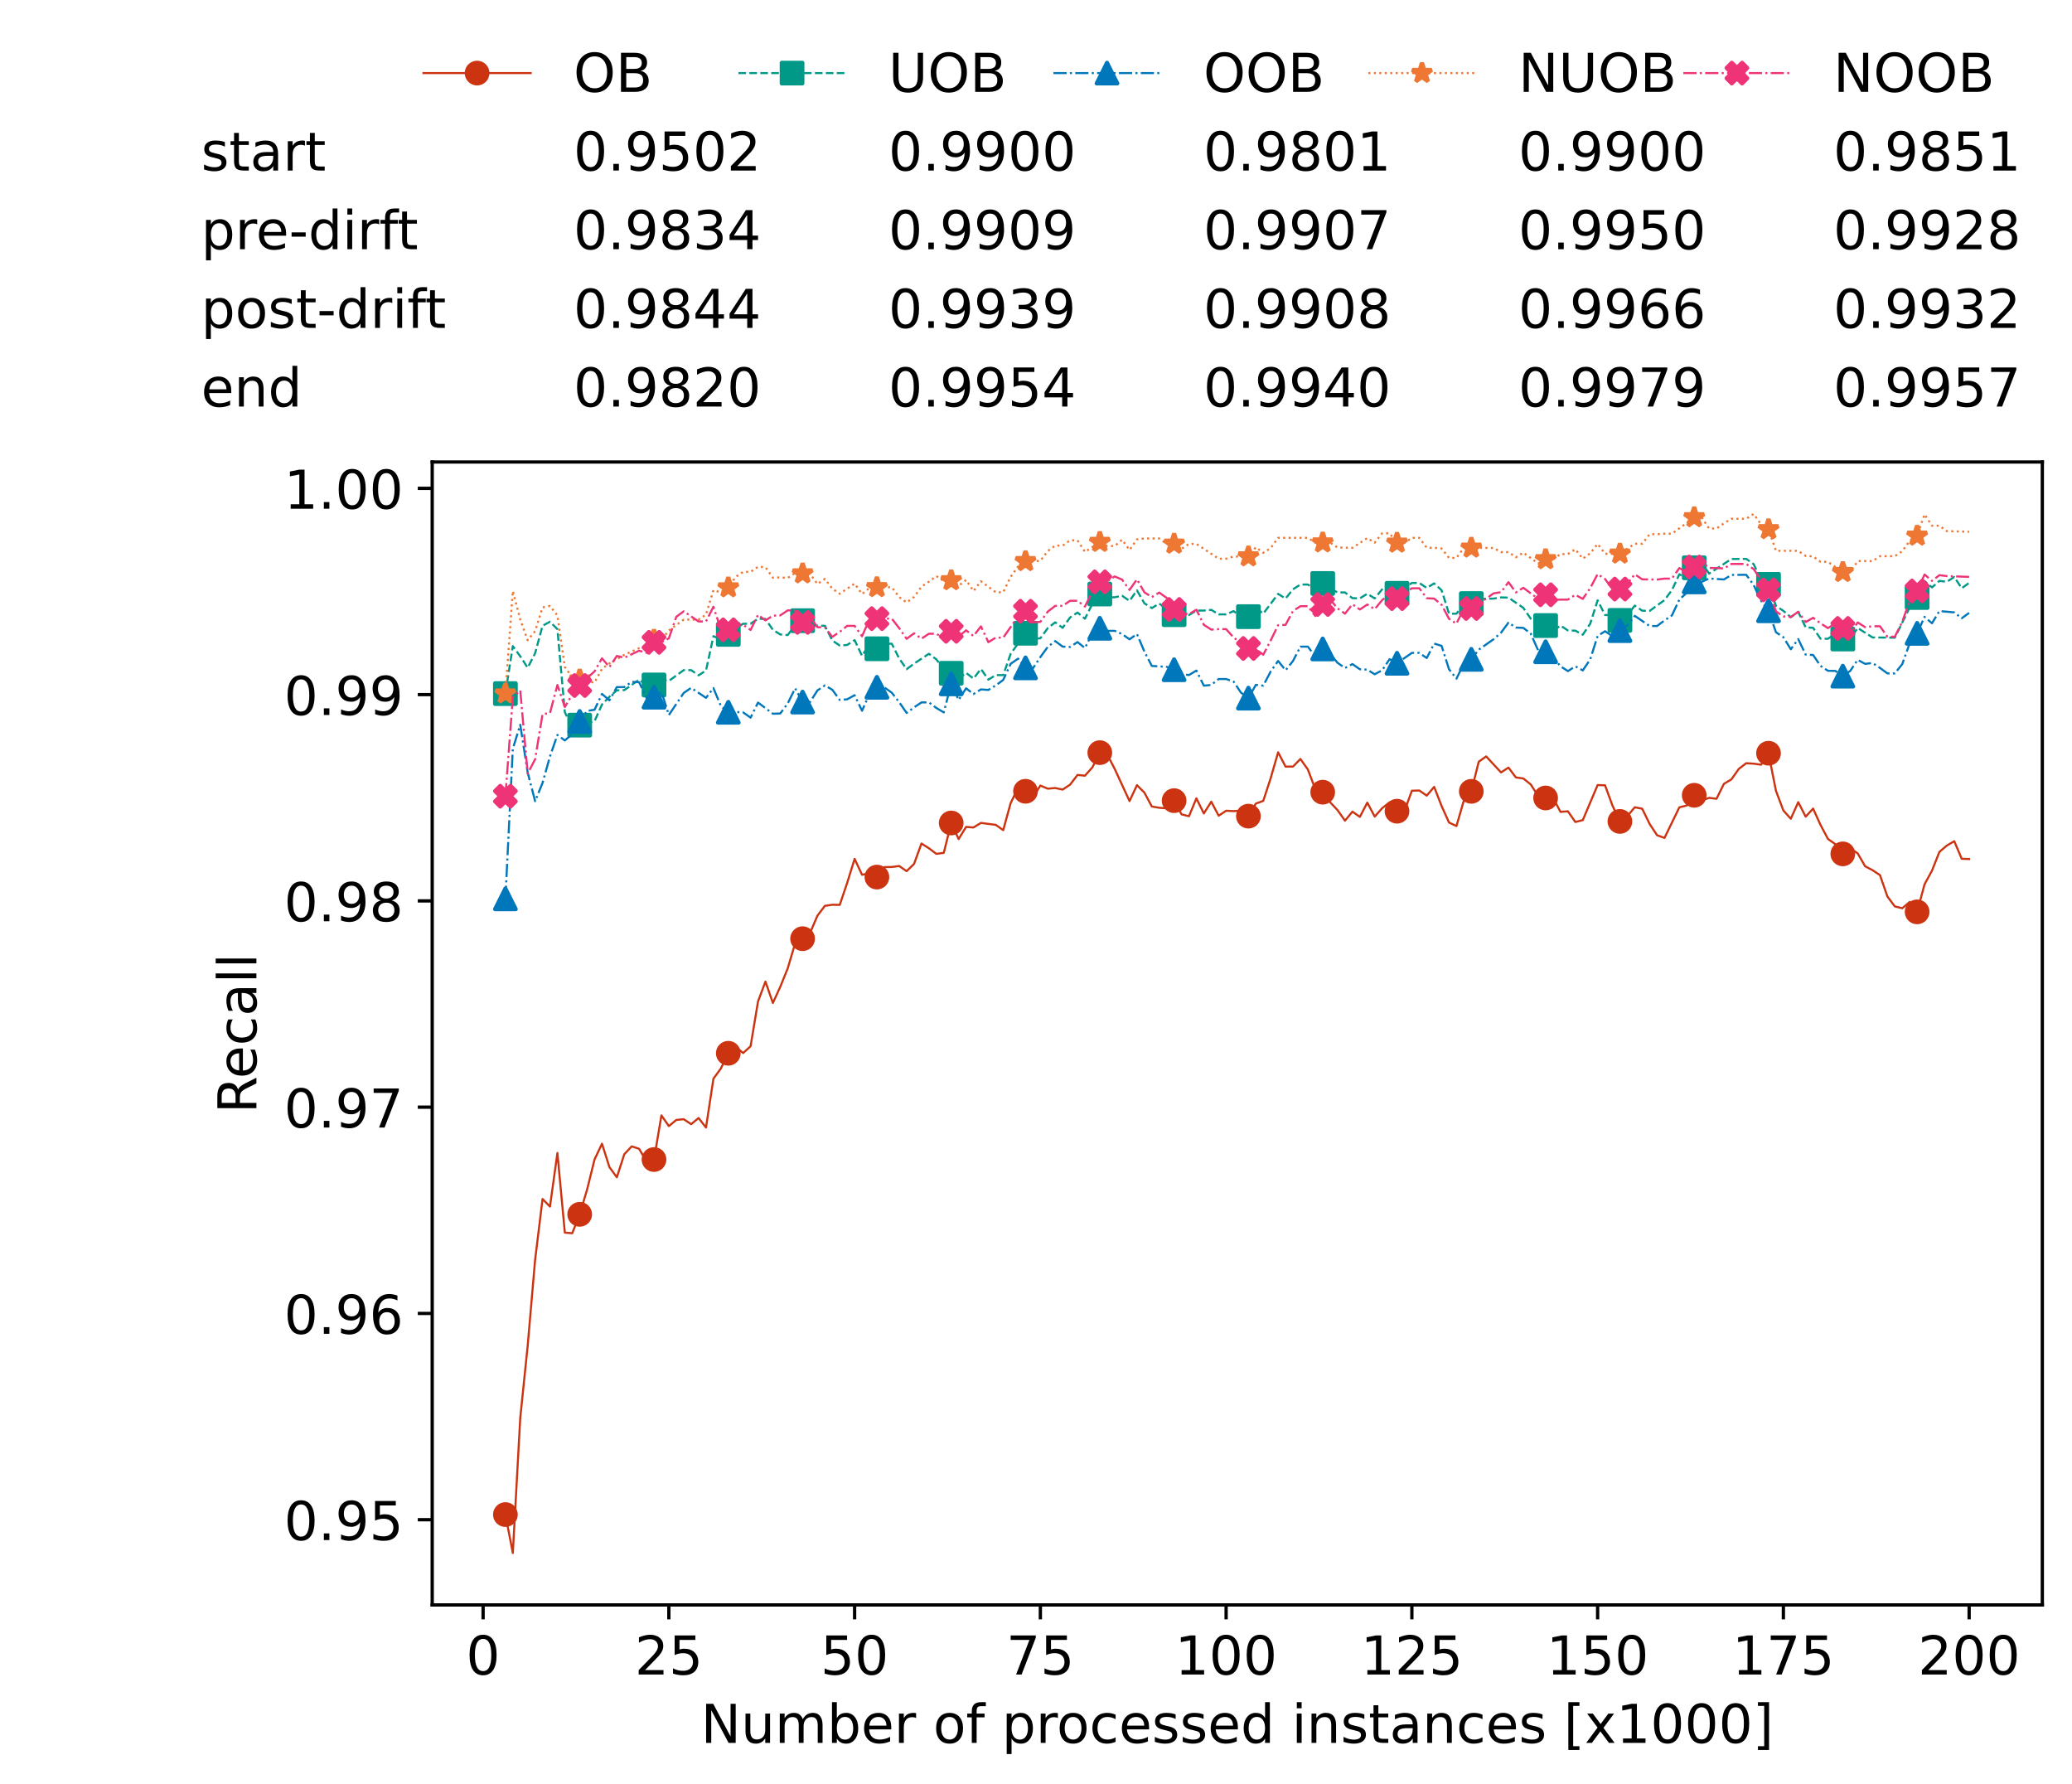<?xml version="1.0" encoding="utf-8" standalone="no"?>
<!DOCTYPE svg PUBLIC "-//W3C//DTD SVG 1.1//EN"
  "http://www.w3.org/Graphics/SVG/1.1/DTD/svg11.dtd">
<!-- Created with matplotlib (https://matplotlib.org/) -->
<svg height="432.615pt" version="1.1" viewBox="0 0 502.65 432.615" width="502.65pt" xmlns="http://www.w3.org/2000/svg" xmlns:xlink="http://www.w3.org/1999/xlink">
 <defs>
  <style type="text/css">*{stroke-linecap:butt;stroke-linejoin:round;}</style>
 </defs>
 <g id="figure_1">
  <g id="patch_1">
   <path d="M 0 432.615 
L 502.65 432.615 
L 502.65 0 
L 0 0 
z
" style="fill:#ffffff;"/>
  </g>
  <g id="axes_1">
   <g id="patch_2">
    <path d="M 104.85 389.252 
L 495.45 389.252 
L 495.45 112.052 
L 104.85 112.052 
z
" style="fill:#ffffff;"/>
   </g>
   <g id="matplotlib.axis_1">
    <g id="xtick_1">
     <g id="line2d_1">
      <defs>
       <path d="M 0 0 
L 0 3.5 
" id="mfad7b67c00" style="stroke:#000000;stroke-width:0.8;"/>
      </defs>
      <g>
       <use style="stroke:#000000;stroke-width:0.8;" x="117.197" xlink:href="#mfad7b67c00" y="389.252"/>
      </g>
     </g>
     <g id="text_1">
      <!-- 0 -->
      <g transform="translate(113.061 406.13)scale(0.13 -0.13)">
       <defs>
        <path d="M 31.781 66.406 
Q 24.172 66.406 20.328 58.906 
Q 16.5 51.422 16.5 36.375 
Q 16.5 21.391 20.328 13.891 
Q 24.172 6.391 31.781 6.391 
Q 39.453 6.391 43.281 13.891 
Q 47.125 21.391 47.125 36.375 
Q 47.125 51.422 43.281 58.906 
Q 39.453 66.406 31.781 66.406 
z
M 31.781 74.219 
Q 44.047 74.219 50.516 64.516 
Q 56.984 54.828 56.984 36.375 
Q 56.984 17.969 50.516 8.266 
Q 44.047 -1.422 31.781 -1.422 
Q 19.531 -1.422 13.062 8.266 
Q 6.594 17.969 6.594 36.375 
Q 6.594 54.828 13.062 64.516 
Q 19.531 74.219 31.781 74.219 
z
" id="DejaVuSans-48"/>
       </defs>
       <use xlink:href="#DejaVuSans-48"/>
      </g>
     </g>
    </g>
    <g id="xtick_2">
     <g id="line2d_2">
      <g>
       <use style="stroke:#000000;stroke-width:0.8;" x="162.259" xlink:href="#mfad7b67c00" y="389.252"/>
      </g>
     </g>
     <g id="text_2">
      <!-- 25 -->
      <g transform="translate(153.988 406.13)scale(0.13 -0.13)">
       <defs>
        <path d="M 19.188 8.297 
L 53.609 8.297 
L 53.609 0 
L 7.328 0 
L 7.328 8.297 
Q 12.938 14.109 22.625 23.891 
Q 32.328 33.688 34.812 36.531 
Q 39.547 41.844 41.422 45.531 
Q 43.312 49.219 43.312 52.781 
Q 43.312 58.594 39.234 62.25 
Q 35.156 65.922 28.609 65.922 
Q 23.969 65.922 18.812 64.312 
Q 13.672 62.703 7.812 59.422 
L 7.812 69.391 
Q 13.766 71.781 18.938 73 
Q 24.125 74.219 28.422 74.219 
Q 39.75 74.219 46.484 68.547 
Q 53.219 62.891 53.219 53.422 
Q 53.219 48.922 51.531 44.891 
Q 49.859 40.875 45.406 35.406 
Q 44.188 33.984 37.641 27.219 
Q 31.109 20.453 19.188 8.297 
z
" id="DejaVuSans-50"/>
        <path d="M 10.797 72.906 
L 49.516 72.906 
L 49.516 64.594 
L 19.828 64.594 
L 19.828 46.734 
Q 21.969 47.469 24.109 47.828 
Q 26.266 48.188 28.422 48.188 
Q 40.625 48.188 47.75 41.5 
Q 54.891 34.812 54.891 23.391 
Q 54.891 11.625 47.562 5.094 
Q 40.234 -1.422 26.906 -1.422 
Q 22.312 -1.422 17.547 -0.641 
Q 12.797 0.141 7.719 1.703 
L 7.719 11.625 
Q 12.109 9.234 16.797 8.062 
Q 21.484 6.891 26.703 6.891 
Q 35.156 6.891 40.078 11.328 
Q 45.016 15.766 45.016 23.391 
Q 45.016 31 40.078 35.438 
Q 35.156 39.891 26.703 39.891 
Q 22.75 39.891 18.812 39.016 
Q 14.891 38.141 10.797 36.281 
z
" id="DejaVuSans-53"/>
       </defs>
       <use xlink:href="#DejaVuSans-50"/>
       <use x="63.623" xlink:href="#DejaVuSans-53"/>
      </g>
     </g>
    </g>
    <g id="xtick_3">
     <g id="line2d_3">
      <g>
       <use style="stroke:#000000;stroke-width:0.8;" x="207.322" xlink:href="#mfad7b67c00" y="389.252"/>
      </g>
     </g>
     <g id="text_3">
      <!-- 50 -->
      <g transform="translate(199.05 406.13)scale(0.13 -0.13)">
       <use xlink:href="#DejaVuSans-53"/>
       <use x="63.623" xlink:href="#DejaVuSans-48"/>
      </g>
     </g>
    </g>
    <g id="xtick_4">
     <g id="line2d_4">
      <g>
       <use style="stroke:#000000;stroke-width:0.8;" x="252.384" xlink:href="#mfad7b67c00" y="389.252"/>
      </g>
     </g>
     <g id="text_4">
      <!-- 75 -->
      <g transform="translate(244.113 406.13)scale(0.13 -0.13)">
       <defs>
        <path d="M 8.203 72.906 
L 55.078 72.906 
L 55.078 68.703 
L 28.609 0 
L 18.312 0 
L 43.219 64.594 
L 8.203 64.594 
z
" id="DejaVuSans-55"/>
       </defs>
       <use xlink:href="#DejaVuSans-55"/>
       <use x="63.623" xlink:href="#DejaVuSans-53"/>
      </g>
     </g>
    </g>
    <g id="xtick_5">
     <g id="line2d_5">
      <g>
       <use style="stroke:#000000;stroke-width:0.8;" x="297.446" xlink:href="#mfad7b67c00" y="389.252"/>
      </g>
     </g>
     <g id="text_5">
      <!-- 100 -->
      <g transform="translate(285.039 406.13)scale(0.13 -0.13)">
       <defs>
        <path d="M 12.406 8.297 
L 28.516 8.297 
L 28.516 63.922 
L 10.984 60.406 
L 10.984 69.391 
L 28.422 72.906 
L 38.281 72.906 
L 38.281 8.297 
L 54.391 8.297 
L 54.391 0 
L 12.406 0 
z
" id="DejaVuSans-49"/>
       </defs>
       <use xlink:href="#DejaVuSans-49"/>
       <use x="63.623" xlink:href="#DejaVuSans-48"/>
       <use x="127.246" xlink:href="#DejaVuSans-48"/>
      </g>
     </g>
    </g>
    <g id="xtick_6">
     <g id="line2d_6">
      <g>
       <use style="stroke:#000000;stroke-width:0.8;" x="342.509" xlink:href="#mfad7b67c00" y="389.252"/>
      </g>
     </g>
     <g id="text_6">
      <!-- 125 -->
      <g transform="translate(330.102 406.13)scale(0.13 -0.13)">
       <use xlink:href="#DejaVuSans-49"/>
       <use x="63.623" xlink:href="#DejaVuSans-50"/>
       <use x="127.246" xlink:href="#DejaVuSans-53"/>
      </g>
     </g>
    </g>
    <g id="xtick_7">
     <g id="line2d_7">
      <g>
       <use style="stroke:#000000;stroke-width:0.8;" x="387.571" xlink:href="#mfad7b67c00" y="389.252"/>
      </g>
     </g>
     <g id="text_7">
      <!-- 150 -->
      <g transform="translate(375.164 406.13)scale(0.13 -0.13)">
       <use xlink:href="#DejaVuSans-49"/>
       <use x="63.623" xlink:href="#DejaVuSans-53"/>
       <use x="127.246" xlink:href="#DejaVuSans-48"/>
      </g>
     </g>
    </g>
    <g id="xtick_8">
     <g id="line2d_8">
      <g>
       <use style="stroke:#000000;stroke-width:0.8;" x="432.633" xlink:href="#mfad7b67c00" y="389.252"/>
      </g>
     </g>
     <g id="text_8">
      <!-- 175 -->
      <g transform="translate(420.226 406.13)scale(0.13 -0.13)">
       <use xlink:href="#DejaVuSans-49"/>
       <use x="63.623" xlink:href="#DejaVuSans-55"/>
       <use x="127.246" xlink:href="#DejaVuSans-53"/>
      </g>
     </g>
    </g>
    <g id="xtick_9">
     <g id="line2d_9">
      <g>
       <use style="stroke:#000000;stroke-width:0.8;" x="477.695" xlink:href="#mfad7b67c00" y="389.252"/>
      </g>
     </g>
     <g id="text_9">
      <!-- 200 -->
      <g transform="translate(465.289 406.13)scale(0.13 -0.13)">
       <use xlink:href="#DejaVuSans-50"/>
       <use x="63.623" xlink:href="#DejaVuSans-48"/>
       <use x="127.246" xlink:href="#DejaVuSans-48"/>
      </g>
     </g>
    </g>
    <g id="text_10">
     <!-- Number of processed instances [x1000] -->
     <g transform="translate(170.025 422.711)scale(0.13 -0.13)">
      <defs>
       <path d="M 9.812 72.906 
L 23.094 72.906 
L 55.422 11.922 
L 55.422 72.906 
L 64.984 72.906 
L 64.984 0 
L 51.703 0 
L 19.391 60.984 
L 19.391 0 
L 9.812 0 
z
" id="DejaVuSans-78"/>
       <path d="M 8.5 21.578 
L 8.5 54.688 
L 17.484 54.688 
L 17.484 21.922 
Q 17.484 14.156 20.5 10.266 
Q 23.531 6.391 29.594 6.391 
Q 36.859 6.391 41.078 11.031 
Q 45.312 15.672 45.312 23.688 
L 45.312 54.688 
L 54.297 54.688 
L 54.297 0 
L 45.312 0 
L 45.312 8.406 
Q 42.047 3.422 37.719 1 
Q 33.406 -1.422 27.688 -1.422 
Q 18.266 -1.422 13.375 4.438 
Q 8.5 10.297 8.5 21.578 
z
M 31.109 56 
z
" id="DejaVuSans-117"/>
       <path d="M 52 44.188 
Q 55.375 50.25 60.062 53.125 
Q 64.75 56 71.094 56 
Q 79.641 56 84.281 50.016 
Q 88.922 44.047 88.922 33.016 
L 88.922 0 
L 79.891 0 
L 79.891 32.719 
Q 79.891 40.578 77.094 44.375 
Q 74.312 48.188 68.609 48.188 
Q 61.625 48.188 57.562 43.547 
Q 53.516 38.922 53.516 30.906 
L 53.516 0 
L 44.484 0 
L 44.484 32.719 
Q 44.484 40.625 41.703 44.406 
Q 38.922 48.188 33.109 48.188 
Q 26.219 48.188 22.156 43.531 
Q 18.109 38.875 18.109 30.906 
L 18.109 0 
L 9.078 0 
L 9.078 54.688 
L 18.109 54.688 
L 18.109 46.188 
Q 21.188 51.219 25.484 53.609 
Q 29.781 56 35.688 56 
Q 41.656 56 45.828 52.969 
Q 50 49.953 52 44.188 
z
" id="DejaVuSans-109"/>
       <path d="M 48.688 27.297 
Q 48.688 37.203 44.609 42.844 
Q 40.531 48.484 33.406 48.484 
Q 26.266 48.484 22.188 42.844 
Q 18.109 37.203 18.109 27.297 
Q 18.109 17.391 22.188 11.75 
Q 26.266 6.109 33.406 6.109 
Q 40.531 6.109 44.609 11.75 
Q 48.688 17.391 48.688 27.297 
z
M 18.109 46.391 
Q 20.953 51.266 25.266 53.625 
Q 29.594 56 35.594 56 
Q 45.562 56 51.781 48.094 
Q 58.016 40.188 58.016 27.297 
Q 58.016 14.406 51.781 6.484 
Q 45.562 -1.422 35.594 -1.422 
Q 29.594 -1.422 25.266 0.953 
Q 20.953 3.328 18.109 8.203 
L 18.109 0 
L 9.078 0 
L 9.078 75.984 
L 18.109 75.984 
z
" id="DejaVuSans-98"/>
       <path d="M 56.203 29.594 
L 56.203 25.203 
L 14.891 25.203 
Q 15.484 15.922 20.484 11.062 
Q 25.484 6.203 34.422 6.203 
Q 39.594 6.203 44.453 7.469 
Q 49.312 8.734 54.109 11.281 
L 54.109 2.781 
Q 49.266 0.734 44.188 -0.344 
Q 39.109 -1.422 33.891 -1.422 
Q 20.797 -1.422 13.156 6.188 
Q 5.516 13.812 5.516 26.812 
Q 5.516 40.234 12.766 48.109 
Q 20.016 56 32.328 56 
Q 43.359 56 49.781 48.891 
Q 56.203 41.797 56.203 29.594 
z
M 47.219 32.234 
Q 47.125 39.594 43.094 43.984 
Q 39.062 48.391 32.422 48.391 
Q 24.906 48.391 20.391 44.141 
Q 15.875 39.891 15.188 32.172 
z
" id="DejaVuSans-101"/>
       <path d="M 41.109 46.297 
Q 39.594 47.172 37.812 47.578 
Q 36.031 48 33.891 48 
Q 26.266 48 22.188 43.047 
Q 18.109 38.094 18.109 28.812 
L 18.109 0 
L 9.078 0 
L 9.078 54.688 
L 18.109 54.688 
L 18.109 46.188 
Q 20.953 51.172 25.484 53.578 
Q 30.031 56 36.531 56 
Q 37.453 56 38.578 55.875 
Q 39.703 55.766 41.062 55.516 
z
" id="DejaVuSans-114"/>
       <path id="DejaVuSans-32"/>
       <path d="M 30.609 48.391 
Q 23.391 48.391 19.188 42.75 
Q 14.984 37.109 14.984 27.297 
Q 14.984 17.484 19.156 11.844 
Q 23.344 6.203 30.609 6.203 
Q 37.797 6.203 41.984 11.859 
Q 46.188 17.531 46.188 27.297 
Q 46.188 37.016 41.984 42.703 
Q 37.797 48.391 30.609 48.391 
z
M 30.609 56 
Q 42.328 56 49.016 48.375 
Q 55.719 40.766 55.719 27.297 
Q 55.719 13.875 49.016 6.219 
Q 42.328 -1.422 30.609 -1.422 
Q 18.844 -1.422 12.172 6.219 
Q 5.516 13.875 5.516 27.297 
Q 5.516 40.766 12.172 48.375 
Q 18.844 56 30.609 56 
z
" id="DejaVuSans-111"/>
       <path d="M 37.109 75.984 
L 37.109 68.5 
L 28.516 68.5 
Q 23.688 68.5 21.797 66.547 
Q 19.922 64.594 19.922 59.516 
L 19.922 54.688 
L 34.719 54.688 
L 34.719 47.703 
L 19.922 47.703 
L 19.922 0 
L 10.891 0 
L 10.891 47.703 
L 2.297 47.703 
L 2.297 54.688 
L 10.891 54.688 
L 10.891 58.5 
Q 10.891 67.625 15.141 71.797 
Q 19.391 75.984 28.609 75.984 
z
" id="DejaVuSans-102"/>
       <path d="M 18.109 8.203 
L 18.109 -20.797 
L 9.078 -20.797 
L 9.078 54.688 
L 18.109 54.688 
L 18.109 46.391 
Q 20.953 51.266 25.266 53.625 
Q 29.594 56 35.594 56 
Q 45.562 56 51.781 48.094 
Q 58.016 40.188 58.016 27.297 
Q 58.016 14.406 51.781 6.484 
Q 45.562 -1.422 35.594 -1.422 
Q 29.594 -1.422 25.266 0.953 
Q 20.953 3.328 18.109 8.203 
z
M 48.688 27.297 
Q 48.688 37.203 44.609 42.844 
Q 40.531 48.484 33.406 48.484 
Q 26.266 48.484 22.188 42.844 
Q 18.109 37.203 18.109 27.297 
Q 18.109 17.391 22.188 11.75 
Q 26.266 6.109 33.406 6.109 
Q 40.531 6.109 44.609 11.75 
Q 48.688 17.391 48.688 27.297 
z
" id="DejaVuSans-112"/>
       <path d="M 48.781 52.594 
L 48.781 44.188 
Q 44.969 46.297 41.141 47.344 
Q 37.312 48.391 33.406 48.391 
Q 24.656 48.391 19.812 42.844 
Q 14.984 37.312 14.984 27.297 
Q 14.984 17.281 19.812 11.734 
Q 24.656 6.203 33.406 6.203 
Q 37.312 6.203 41.141 7.25 
Q 44.969 8.297 48.781 10.406 
L 48.781 2.094 
Q 45.016 0.344 40.984 -0.531 
Q 36.969 -1.422 32.422 -1.422 
Q 20.062 -1.422 12.781 6.344 
Q 5.516 14.109 5.516 27.297 
Q 5.516 40.672 12.859 48.328 
Q 20.219 56 33.016 56 
Q 37.156 56 41.109 55.141 
Q 45.062 54.297 48.781 52.594 
z
" id="DejaVuSans-99"/>
       <path d="M 44.281 53.078 
L 44.281 44.578 
Q 40.484 46.531 36.375 47.5 
Q 32.281 48.484 27.875 48.484 
Q 21.188 48.484 17.844 46.438 
Q 14.5 44.391 14.5 40.281 
Q 14.5 37.156 16.891 35.375 
Q 19.281 33.594 26.516 31.984 
L 29.594 31.297 
Q 39.156 29.25 43.188 25.516 
Q 47.219 21.781 47.219 15.094 
Q 47.219 7.469 41.188 3.016 
Q 35.156 -1.422 24.609 -1.422 
Q 20.219 -1.422 15.453 -0.562 
Q 10.688 0.297 5.422 2 
L 5.422 11.281 
Q 10.406 8.688 15.234 7.391 
Q 20.062 6.109 24.812 6.109 
Q 31.156 6.109 34.562 8.281 
Q 37.984 10.453 37.984 14.406 
Q 37.984 18.062 35.516 20.016 
Q 33.062 21.969 24.703 23.781 
L 21.578 24.516 
Q 13.234 26.266 9.516 29.906 
Q 5.812 33.547 5.812 39.891 
Q 5.812 47.609 11.281 51.797 
Q 16.75 56 26.812 56 
Q 31.781 56 36.172 55.266 
Q 40.578 54.547 44.281 53.078 
z
" id="DejaVuSans-115"/>
       <path d="M 45.406 46.391 
L 45.406 75.984 
L 54.391 75.984 
L 54.391 0 
L 45.406 0 
L 45.406 8.203 
Q 42.578 3.328 38.25 0.953 
Q 33.938 -1.422 27.875 -1.422 
Q 17.969 -1.422 11.734 6.484 
Q 5.516 14.406 5.516 27.297 
Q 5.516 40.188 11.734 48.094 
Q 17.969 56 27.875 56 
Q 33.938 56 38.25 53.625 
Q 42.578 51.266 45.406 46.391 
z
M 14.797 27.297 
Q 14.797 17.391 18.875 11.75 
Q 22.953 6.109 30.078 6.109 
Q 37.203 6.109 41.297 11.75 
Q 45.406 17.391 45.406 27.297 
Q 45.406 37.203 41.297 42.844 
Q 37.203 48.484 30.078 48.484 
Q 22.953 48.484 18.875 42.844 
Q 14.797 37.203 14.797 27.297 
z
" id="DejaVuSans-100"/>
       <path d="M 9.422 54.688 
L 18.406 54.688 
L 18.406 0 
L 9.422 0 
z
M 9.422 75.984 
L 18.406 75.984 
L 18.406 64.594 
L 9.422 64.594 
z
" id="DejaVuSans-105"/>
       <path d="M 54.891 33.016 
L 54.891 0 
L 45.906 0 
L 45.906 32.719 
Q 45.906 40.484 42.875 44.328 
Q 39.844 48.188 33.797 48.188 
Q 26.516 48.188 22.312 43.547 
Q 18.109 38.922 18.109 30.906 
L 18.109 0 
L 9.078 0 
L 9.078 54.688 
L 18.109 54.688 
L 18.109 46.188 
Q 21.344 51.125 25.703 53.562 
Q 30.078 56 35.797 56 
Q 45.219 56 50.047 50.172 
Q 54.891 44.344 54.891 33.016 
z
" id="DejaVuSans-110"/>
       <path d="M 18.312 70.219 
L 18.312 54.688 
L 36.812 54.688 
L 36.812 47.703 
L 18.312 47.703 
L 18.312 18.016 
Q 18.312 11.328 20.141 9.422 
Q 21.969 7.516 27.594 7.516 
L 36.812 7.516 
L 36.812 0 
L 27.594 0 
Q 17.188 0 13.234 3.875 
Q 9.281 7.766 9.281 18.016 
L 9.281 47.703 
L 2.688 47.703 
L 2.688 54.688 
L 9.281 54.688 
L 9.281 70.219 
z
" id="DejaVuSans-116"/>
       <path d="M 34.281 27.484 
Q 23.391 27.484 19.188 25 
Q 14.984 22.516 14.984 16.5 
Q 14.984 11.719 18.141 8.906 
Q 21.297 6.109 26.703 6.109 
Q 34.188 6.109 38.703 11.406 
Q 43.219 16.703 43.219 25.484 
L 43.219 27.484 
z
M 52.203 31.203 
L 52.203 0 
L 43.219 0 
L 43.219 8.297 
Q 40.141 3.328 35.547 0.953 
Q 30.953 -1.422 24.312 -1.422 
Q 15.922 -1.422 10.953 3.297 
Q 6 8.016 6 15.922 
Q 6 25.141 12.172 29.828 
Q 18.359 34.516 30.609 34.516 
L 43.219 34.516 
L 43.219 35.406 
Q 43.219 41.609 39.141 45 
Q 35.062 48.391 27.688 48.391 
Q 23 48.391 18.547 47.266 
Q 14.109 46.141 10.016 43.891 
L 10.016 52.203 
Q 14.938 54.109 19.578 55.047 
Q 24.219 56 28.609 56 
Q 40.484 56 46.344 49.844 
Q 52.203 43.703 52.203 31.203 
z
" id="DejaVuSans-97"/>
       <path d="M 8.594 75.984 
L 29.297 75.984 
L 29.297 69 
L 17.578 69 
L 17.578 -6.203 
L 29.297 -6.203 
L 29.297 -13.188 
L 8.594 -13.188 
z
" id="DejaVuSans-91"/>
       <path d="M 54.891 54.688 
L 35.109 28.078 
L 55.906 0 
L 45.312 0 
L 29.391 21.484 
L 13.484 0 
L 2.875 0 
L 24.125 28.609 
L 4.688 54.688 
L 15.281 54.688 
L 29.781 35.203 
L 44.281 54.688 
z
" id="DejaVuSans-120"/>
       <path d="M 30.422 75.984 
L 30.422 -13.188 
L 9.719 -13.188 
L 9.719 -6.203 
L 21.391 -6.203 
L 21.391 69 
L 9.719 69 
L 9.719 75.984 
z
" id="DejaVuSans-93"/>
      </defs>
      <use xlink:href="#DejaVuSans-78"/>
      <use x="74.805" xlink:href="#DejaVuSans-117"/>
      <use x="138.184" xlink:href="#DejaVuSans-109"/>
      <use x="235.596" xlink:href="#DejaVuSans-98"/>
      <use x="299.072" xlink:href="#DejaVuSans-101"/>
      <use x="360.596" xlink:href="#DejaVuSans-114"/>
      <use x="401.709" xlink:href="#DejaVuSans-32"/>
      <use x="433.496" xlink:href="#DejaVuSans-111"/>
      <use x="494.678" xlink:href="#DejaVuSans-102"/>
      <use x="529.883" xlink:href="#DejaVuSans-32"/>
      <use x="561.67" xlink:href="#DejaVuSans-112"/>
      <use x="625.146" xlink:href="#DejaVuSans-114"/>
      <use x="664.01" xlink:href="#DejaVuSans-111"/>
      <use x="725.191" xlink:href="#DejaVuSans-99"/>
      <use x="780.172" xlink:href="#DejaVuSans-101"/>
      <use x="841.695" xlink:href="#DejaVuSans-115"/>
      <use x="893.795" xlink:href="#DejaVuSans-115"/>
      <use x="945.895" xlink:href="#DejaVuSans-101"/>
      <use x="1007.418" xlink:href="#DejaVuSans-100"/>
      <use x="1070.895" xlink:href="#DejaVuSans-32"/>
      <use x="1102.682" xlink:href="#DejaVuSans-105"/>
      <use x="1130.465" xlink:href="#DejaVuSans-110"/>
      <use x="1193.844" xlink:href="#DejaVuSans-115"/>
      <use x="1245.943" xlink:href="#DejaVuSans-116"/>
      <use x="1285.152" xlink:href="#DejaVuSans-97"/>
      <use x="1346.432" xlink:href="#DejaVuSans-110"/>
      <use x="1409.811" xlink:href="#DejaVuSans-99"/>
      <use x="1464.791" xlink:href="#DejaVuSans-101"/>
      <use x="1526.314" xlink:href="#DejaVuSans-115"/>
      <use x="1578.414" xlink:href="#DejaVuSans-32"/>
      <use x="1610.201" xlink:href="#DejaVuSans-91"/>
      <use x="1649.215" xlink:href="#DejaVuSans-120"/>
      <use x="1708.395" xlink:href="#DejaVuSans-49"/>
      <use x="1772.018" xlink:href="#DejaVuSans-48"/>
      <use x="1835.641" xlink:href="#DejaVuSans-48"/>
      <use x="1899.264" xlink:href="#DejaVuSans-48"/>
      <use x="1962.887" xlink:href="#DejaVuSans-93"/>
     </g>
    </g>
   </g>
   <g id="matplotlib.axis_2">
    <g id="ytick_1">
     <g id="line2d_10">
      <defs>
       <path d="M 0 0 
L -3.5 0 
" id="m94a8c6f503" style="stroke:#000000;stroke-width:0.8;"/>
      </defs>
      <g>
       <use style="stroke:#000000;stroke-width:0.8;" x="104.85" xlink:href="#m94a8c6f503" y="368.579"/>
      </g>
     </g>
     <g id="text_11">
      <!-- 0.95 -->
      <g transform="translate(68.905 373.518)scale(0.13 -0.13)">
       <defs>
        <path d="M 10.688 12.406 
L 21 12.406 
L 21 0 
L 10.688 0 
z
" id="DejaVuSans-46"/>
        <path d="M 10.984 1.516 
L 10.984 10.5 
Q 14.703 8.734 18.5 7.812 
Q 22.312 6.891 25.984 6.891 
Q 35.75 6.891 40.891 13.453 
Q 46.047 20.016 46.781 33.406 
Q 43.953 29.203 39.594 26.953 
Q 35.25 24.703 29.984 24.703 
Q 19.047 24.703 12.672 31.312 
Q 6.297 37.938 6.297 49.422 
Q 6.297 60.641 12.938 67.422 
Q 19.578 74.219 30.609 74.219 
Q 43.266 74.219 49.922 64.516 
Q 56.594 54.828 56.594 36.375 
Q 56.594 19.141 48.406 8.859 
Q 40.234 -1.422 26.422 -1.422 
Q 22.703 -1.422 18.891 -0.688 
Q 15.094 0.047 10.984 1.516 
z
M 30.609 32.422 
Q 37.25 32.422 41.125 36.953 
Q 45.016 41.5 45.016 49.422 
Q 45.016 57.281 41.125 61.844 
Q 37.25 66.406 30.609 66.406 
Q 23.969 66.406 20.094 61.844 
Q 16.219 57.281 16.219 49.422 
Q 16.219 41.5 20.094 36.953 
Q 23.969 32.422 30.609 32.422 
z
" id="DejaVuSans-57"/>
       </defs>
       <use xlink:href="#DejaVuSans-48"/>
       <use x="63.623" xlink:href="#DejaVuSans-46"/>
       <use x="95.41" xlink:href="#DejaVuSans-57"/>
       <use x="159.033" xlink:href="#DejaVuSans-53"/>
      </g>
     </g>
    </g>
    <g id="ytick_2">
     <g id="line2d_11">
      <g>
       <use style="stroke:#000000;stroke-width:0.8;" x="104.85" xlink:href="#m94a8c6f503" y="318.552"/>
      </g>
     </g>
     <g id="text_12">
      <!-- 0.96 -->
      <g transform="translate(68.905 323.491)scale(0.13 -0.13)">
       <defs>
        <path d="M 33.016 40.375 
Q 26.375 40.375 22.484 35.828 
Q 18.609 31.297 18.609 23.391 
Q 18.609 15.531 22.484 10.953 
Q 26.375 6.391 33.016 6.391 
Q 39.656 6.391 43.531 10.953 
Q 47.406 15.531 47.406 23.391 
Q 47.406 31.297 43.531 35.828 
Q 39.656 40.375 33.016 40.375 
z
M 52.594 71.297 
L 52.594 62.312 
Q 48.875 64.062 45.094 64.984 
Q 41.312 65.922 37.594 65.922 
Q 27.828 65.922 22.672 59.328 
Q 17.531 52.734 16.797 39.406 
Q 19.672 43.656 24.016 45.922 
Q 28.375 48.188 33.594 48.188 
Q 44.578 48.188 50.953 41.516 
Q 57.328 34.859 57.328 23.391 
Q 57.328 12.156 50.688 5.359 
Q 44.047 -1.422 33.016 -1.422 
Q 20.359 -1.422 13.672 8.266 
Q 6.984 17.969 6.984 36.375 
Q 6.984 53.656 15.188 63.938 
Q 23.391 74.219 37.203 74.219 
Q 40.922 74.219 44.703 73.484 
Q 48.484 72.75 52.594 71.297 
z
" id="DejaVuSans-54"/>
       </defs>
       <use xlink:href="#DejaVuSans-48"/>
       <use x="63.623" xlink:href="#DejaVuSans-46"/>
       <use x="95.41" xlink:href="#DejaVuSans-57"/>
       <use x="159.033" xlink:href="#DejaVuSans-54"/>
      </g>
     </g>
    </g>
    <g id="ytick_3">
     <g id="line2d_12">
      <g>
       <use style="stroke:#000000;stroke-width:0.8;" x="104.85" xlink:href="#m94a8c6f503" y="268.524"/>
      </g>
     </g>
     <g id="text_13">
      <!-- 0.97 -->
      <g transform="translate(68.905 273.463)scale(0.13 -0.13)">
       <use xlink:href="#DejaVuSans-48"/>
       <use x="63.623" xlink:href="#DejaVuSans-46"/>
       <use x="95.41" xlink:href="#DejaVuSans-57"/>
       <use x="159.033" xlink:href="#DejaVuSans-55"/>
      </g>
     </g>
    </g>
    <g id="ytick_4">
     <g id="line2d_13">
      <g>
       <use style="stroke:#000000;stroke-width:0.8;" x="104.85" xlink:href="#m94a8c6f503" y="218.497"/>
      </g>
     </g>
     <g id="text_14">
      <!-- 0.98 -->
      <g transform="translate(68.905 223.435)scale(0.13 -0.13)">
       <defs>
        <path d="M 31.781 34.625 
Q 24.75 34.625 20.719 30.859 
Q 16.703 27.094 16.703 20.516 
Q 16.703 13.922 20.719 10.156 
Q 24.75 6.391 31.781 6.391 
Q 38.812 6.391 42.859 10.172 
Q 46.922 13.969 46.922 20.516 
Q 46.922 27.094 42.891 30.859 
Q 38.875 34.625 31.781 34.625 
z
M 21.922 38.812 
Q 15.578 40.375 12.031 44.719 
Q 8.5 49.078 8.5 55.328 
Q 8.5 64.062 14.719 69.141 
Q 20.953 74.219 31.781 74.219 
Q 42.672 74.219 48.875 69.141 
Q 55.078 64.062 55.078 55.328 
Q 55.078 49.078 51.531 44.719 
Q 48 40.375 41.703 38.812 
Q 48.828 37.156 52.797 32.312 
Q 56.781 27.484 56.781 20.516 
Q 56.781 9.906 50.312 4.234 
Q 43.844 -1.422 31.781 -1.422 
Q 19.734 -1.422 13.25 4.234 
Q 6.781 9.906 6.781 20.516 
Q 6.781 27.484 10.781 32.312 
Q 14.797 37.156 21.922 38.812 
z
M 18.312 54.391 
Q 18.312 48.734 21.844 45.562 
Q 25.391 42.391 31.781 42.391 
Q 38.141 42.391 41.719 45.562 
Q 45.312 48.734 45.312 54.391 
Q 45.312 60.062 41.719 63.234 
Q 38.141 66.406 31.781 66.406 
Q 25.391 66.406 21.844 63.234 
Q 18.312 60.062 18.312 54.391 
z
" id="DejaVuSans-56"/>
       </defs>
       <use xlink:href="#DejaVuSans-48"/>
       <use x="63.623" xlink:href="#DejaVuSans-46"/>
       <use x="95.41" xlink:href="#DejaVuSans-57"/>
       <use x="159.033" xlink:href="#DejaVuSans-56"/>
      </g>
     </g>
    </g>
    <g id="ytick_5">
     <g id="line2d_14">
      <g>
       <use style="stroke:#000000;stroke-width:0.8;" x="104.85" xlink:href="#m94a8c6f503" y="168.469"/>
      </g>
     </g>
     <g id="text_15">
      <!-- 0.99 -->
      <g transform="translate(68.905 173.408)scale(0.13 -0.13)">
       <use xlink:href="#DejaVuSans-48"/>
       <use x="63.623" xlink:href="#DejaVuSans-46"/>
       <use x="95.41" xlink:href="#DejaVuSans-57"/>
       <use x="159.033" xlink:href="#DejaVuSans-57"/>
      </g>
     </g>
    </g>
    <g id="ytick_6">
     <g id="line2d_15">
      <g>
       <use style="stroke:#000000;stroke-width:0.8;" x="104.85" xlink:href="#m94a8c6f503" y="118.441"/>
      </g>
     </g>
     <g id="text_16">
      <!-- 1.00 -->
      <g transform="translate(68.905 123.38)scale(0.13 -0.13)">
       <use xlink:href="#DejaVuSans-49"/>
       <use x="63.623" xlink:href="#DejaVuSans-46"/>
       <use x="95.41" xlink:href="#DejaVuSans-48"/>
       <use x="159.033" xlink:href="#DejaVuSans-48"/>
      </g>
     </g>
    </g>
    <g id="text_17">
     <!-- Recall -->
     <g transform="translate(62.201 270.044)rotate(-90)scale(0.13 -0.13)">
      <defs>
       <path d="M 44.391 34.188 
Q 47.562 33.109 50.562 29.594 
Q 53.562 26.078 56.594 19.922 
L 66.609 0 
L 56 0 
L 46.688 18.703 
Q 43.062 26.031 39.672 28.422 
Q 36.281 30.812 30.422 30.812 
L 19.672 30.812 
L 19.672 0 
L 9.812 0 
L 9.812 72.906 
L 32.078 72.906 
Q 44.578 72.906 50.734 67.672 
Q 56.891 62.453 56.891 51.906 
Q 56.891 45.016 53.688 40.469 
Q 50.484 35.938 44.391 34.188 
z
M 19.672 64.797 
L 19.672 38.922 
L 32.078 38.922 
Q 39.203 38.922 42.844 42.219 
Q 46.484 45.516 46.484 51.906 
Q 46.484 58.297 42.844 61.547 
Q 39.203 64.797 32.078 64.797 
z
" id="DejaVuSans-82"/>
       <path d="M 9.422 75.984 
L 18.406 75.984 
L 18.406 0 
L 9.422 0 
z
" id="DejaVuSans-108"/>
      </defs>
      <use xlink:href="#DejaVuSans-82"/>
      <use x="64.982" xlink:href="#DejaVuSans-101"/>
      <use x="126.506" xlink:href="#DejaVuSans-99"/>
      <use x="181.486" xlink:href="#DejaVuSans-97"/>
      <use x="242.766" xlink:href="#DejaVuSans-108"/>
      <use x="270.549" xlink:href="#DejaVuSans-108"/>
     </g>
    </g>
   </g>
   <g id="line2d_16"/>
   <g id="line2d_17"/>
   <g id="line2d_18"/>
   <g id="line2d_19"/>
   <g id="line2d_20"/>
   <g id="line2d_21">
    <path clip-path="url(#pe898dfedc3)" d="M 122.605 367.335 
L 124.407 376.652 
L 126.21 343.884 
L 128.012 326.405 
L 129.815 305.549 
L 131.617 290.794 
L 133.419 292.641 
L 135.222 279.633 
L 137.024 298.958 
L 138.827 299.098 
L 140.629 294.518 
L 142.432 288.485 
L 144.234 281.207 
L 146.037 277.391 
L 147.839 283.064 
L 149.642 285.537 
L 151.444 279.952 
L 153.247 278.033 
L 155.049 278.625 
L 156.852 281.76 
L 158.654 281.227 
L 160.457 270.526 
L 162.259 273.118 
L 164.062 271.627 
L 165.864 271.446 
L 167.667 272.648 
L 169.469 271.159 
L 171.272 273.47 
L 173.074 261.619 
L 174.877 259.141 
L 176.679 255.453 
L 178.482 253.929 
L 180.284 255.397 
L 182.087 253.739 
L 183.889 242.896 
L 185.692 238.066 
L 187.494 243.257 
L 189.297 239.313 
L 191.099 234.85 
L 192.902 228.759 
L 194.704 227.664 
L 196.507 226.278 
L 198.309 222.072 
L 200.112 219.695 
L 201.914 219.434 
L 203.717 219.465 
L 205.519 214.129 
L 207.322 208.311 
L 209.124 212.162 
L 210.927 211.798 
L 212.729 212.723 
L 214.532 210.301 
L 216.334 210.274 
L 218.137 210.038 
L 219.939 211.284 
L 221.742 209.53 
L 223.544 204.579 
L 225.347 205.731 
L 227.149 207.09 
L 228.952 206.847 
L 230.754 199.604 
L 232.557 203.499 
L 234.359 200.56 
L 236.162 200.686 
L 237.964 199.587 
L 241.569 200.056 
L 243.372 201.339 
L 245.174 194.788 
L 246.976 191.011 
L 248.779 191.913 
L 250.581 193.364 
L 252.384 190.524 
L 254.186 191.282 
L 255.989 191.117 
L 257.791 191.504 
L 259.594 190.303 
L 261.396 187.949 
L 263.199 188.132 
L 265.001 186.117 
L 266.804 182.543 
L 268.606 182.993 
L 270.409 186.467 
L 274.014 194.289 
L 275.816 190.434 
L 277.619 192.231 
L 279.421 195.602 
L 281.224 195.912 
L 283.026 196.041 
L 284.829 194.182 
L 286.631 197.506 
L 288.434 197.961 
L 290.236 193.63 
L 292.039 197.29 
L 293.841 194.441 
L 295.644 197.836 
L 297.446 196.633 
L 299.249 196.723 
L 301.051 196.618 
L 302.854 197.941 
L 304.656 194.9 
L 306.459 194.237 
L 308.261 188.72 
L 310.064 182.465 
L 311.866 185.922 
L 313.669 185.922 
L 315.471 184.079 
L 317.274 186.619 
L 319.076 191.37 
L 320.879 192.132 
L 322.681 194.577 
L 324.484 196.493 
L 326.286 199.045 
L 328.089 196.853 
L 329.891 198.118 
L 331.694 194.668 
L 333.496 198.048 
L 335.299 196.016 
L 337.101 194.596 
L 338.904 196.747 
L 340.706 196.747 
L 342.509 191.776 
L 344.311 191.725 
L 346.114 192.967 
L 347.916 190.851 
L 349.719 195.484 
L 351.521 199.496 
L 353.324 200.342 
L 355.126 194.122 
L 356.928 191.925 
L 358.731 184.742 
L 360.533 183.458 
L 364.138 187.336 
L 365.941 186.17 
L 367.743 188.556 
L 369.546 188.801 
L 371.348 190.254 
L 373.151 193.062 
L 374.953 193.538 
L 376.756 193.511 
L 378.558 196.904 
L 380.361 196.773 
L 382.163 199.359 
L 383.966 198.918 
L 387.571 190.407 
L 389.373 190.463 
L 391.176 195.397 
L 392.978 199.222 
L 394.781 197.946 
L 396.583 195.79 
L 398.386 196.147 
L 400.188 199.841 
L 401.991 202.569 
L 403.793 203.225 
L 407.398 195.799 
L 409.201 195.363 
L 411.003 192.885 
L 412.806 194.148 
L 414.608 193.507 
L 416.411 193.729 
L 418.213 190.1 
L 420.016 189.033 
L 421.818 186.484 
L 423.621 185.101 
L 425.423 185.216 
L 427.226 185.462 
L 429.028 182.683 
L 430.831 191.802 
L 432.633 196.571 
L 434.436 198.576 
L 436.238 194.554 
L 438.041 198.066 
L 439.843 196.111 
L 441.646 200.081 
L 443.448 203.47 
L 445.251 204.757 
L 447.053 207.094 
L 448.856 205.718 
L 450.658 206.977 
L 452.461 210.096 
L 454.263 211.049 
L 456.066 212.245 
L 457.868 217.435 
L 459.671 219.841 
L 461.473 220.283 
L 463.276 218.754 
L 465.078 221.159 
L 466.881 214.468 
L 468.683 211.161 
L 470.485 206.611 
L 472.288 205.078 
L 474.09 204.021 
L 475.893 208.283 
L 477.695 208.347 
L 477.695 208.347 
" style="fill:none;stroke:#cc3311;stroke-linecap:square;stroke-width:0.5;"/>
    <defs>
     <path d="M 0 2.5 
C 0.663 2.5 1.299 2.237 1.768 1.768 
C 2.237 1.299 2.5 0.663 2.5 0 
C 2.5 -0.663 2.237 -1.299 1.768 -1.768 
C 1.299 -2.237 0.663 -2.5 0 -2.5 
C -0.663 -2.5 -1.299 -2.237 -1.768 -1.768 
C -2.237 -1.299 -2.5 -0.663 -2.5 0 
C -2.5 0.663 -2.237 1.299 -1.768 1.768 
C -1.299 2.237 -0.663 2.5 0 2.5 
z
" id="m34ff1a29bd" style="stroke:#cc3311;"/>
    </defs>
    <g clip-path="url(#pe898dfedc3)">
     <use style="fill:#cc3311;stroke:#cc3311;" x="122.605" xlink:href="#m34ff1a29bd" y="367.335"/>
     <use style="fill:#cc3311;stroke:#cc3311;" x="140.629" xlink:href="#m34ff1a29bd" y="294.518"/>
     <use style="fill:#cc3311;stroke:#cc3311;" x="158.654" xlink:href="#m34ff1a29bd" y="281.227"/>
     <use style="fill:#cc3311;stroke:#cc3311;" x="176.679" xlink:href="#m34ff1a29bd" y="255.453"/>
     <use style="fill:#cc3311;stroke:#cc3311;" x="194.704" xlink:href="#m34ff1a29bd" y="227.664"/>
     <use style="fill:#cc3311;stroke:#cc3311;" x="212.729" xlink:href="#m34ff1a29bd" y="212.723"/>
     <use style="fill:#cc3311;stroke:#cc3311;" x="230.754" xlink:href="#m34ff1a29bd" y="199.604"/>
     <use style="fill:#cc3311;stroke:#cc3311;" x="248.779" xlink:href="#m34ff1a29bd" y="191.913"/>
     <use style="fill:#cc3311;stroke:#cc3311;" x="266.804" xlink:href="#m34ff1a29bd" y="182.543"/>
     <use style="fill:#cc3311;stroke:#cc3311;" x="284.829" xlink:href="#m34ff1a29bd" y="194.182"/>
     <use style="fill:#cc3311;stroke:#cc3311;" x="302.854" xlink:href="#m34ff1a29bd" y="197.941"/>
     <use style="fill:#cc3311;stroke:#cc3311;" x="320.879" xlink:href="#m34ff1a29bd" y="192.132"/>
     <use style="fill:#cc3311;stroke:#cc3311;" x="338.904" xlink:href="#m34ff1a29bd" y="196.747"/>
     <use style="fill:#cc3311;stroke:#cc3311;" x="356.928" xlink:href="#m34ff1a29bd" y="191.925"/>
     <use style="fill:#cc3311;stroke:#cc3311;" x="374.953" xlink:href="#m34ff1a29bd" y="193.538"/>
     <use style="fill:#cc3311;stroke:#cc3311;" x="392.978" xlink:href="#m34ff1a29bd" y="199.222"/>
     <use style="fill:#cc3311;stroke:#cc3311;" x="411.003" xlink:href="#m34ff1a29bd" y="192.885"/>
     <use style="fill:#cc3311;stroke:#cc3311;" x="429.028" xlink:href="#m34ff1a29bd" y="182.683"/>
     <use style="fill:#cc3311;stroke:#cc3311;" x="447.053" xlink:href="#m34ff1a29bd" y="207.094"/>
     <use style="fill:#cc3311;stroke:#cc3311;" x="465.078" xlink:href="#m34ff1a29bd" y="221.159"/>
    </g>
   </g>
   <g id="line2d_22"/>
   <g id="line2d_23"/>
   <g id="line2d_24"/>
   <g id="line2d_25"/>
   <g id="line2d_26">
    <path clip-path="url(#pe898dfedc3)" d="M 122.605 168.22 
L 124.407 156.707 
L 126.21 159.181 
L 128.012 161.956 
L 129.815 158.438 
L 131.617 151.772 
L 133.419 150.791 
L 135.222 152.592 
L 137.024 172.734 
L 138.827 176.401 
L 144.234 174.89 
L 146.037 170.858 
L 147.839 168.99 
L 149.642 167.426 
L 151.444 167.374 
L 155.049 164.844 
L 156.852 166.239 
L 158.654 166.132 
L 160.457 164.795 
L 162.259 165.157 
L 165.864 162.526 
L 167.667 162.526 
L 169.469 163.795 
L 171.272 162.621 
L 173.074 154.301 
L 174.877 155.047 
L 176.679 153.855 
L 178.482 152.483 
L 180.284 151.279 
L 182.087 151.279 
L 183.889 150.059 
L 185.692 150.127 
L 187.494 152.75 
L 189.297 153.885 
L 191.099 154.025 
L 192.902 151.573 
L 194.704 150.543 
L 196.507 151.832 
L 198.309 151.738 
L 200.112 151.783 
L 201.914 155.34 
L 203.717 156.572 
L 205.519 156.42 
L 207.322 155.257 
L 209.124 159.058 
L 210.927 156.266 
L 212.729 157.354 
L 214.532 156.134 
L 216.334 156.127 
L 218.137 159.7 
L 219.939 162.306 
L 221.742 160.961 
L 225.347 158.562 
L 227.149 159.921 
L 228.952 162.265 
L 230.754 163.296 
L 232.557 164.598 
L 234.359 163.193 
L 236.162 164.58 
L 237.964 162.238 
L 239.767 164.834 
L 241.569 163.739 
L 243.372 163.739 
L 245.174 158.587 
L 248.779 153.585 
L 250.581 154.929 
L 252.384 154.812 
L 254.186 152.322 
L 255.989 150.936 
L 257.791 152.274 
L 259.594 149.749 
L 261.396 148.563 
L 263.199 150.06 
L 265.001 146.453 
L 266.804 144.07 
L 268.606 144.859 
L 270.409 144.864 
L 272.211 144.48 
L 274.014 145.742 
L 275.816 143.177 
L 277.619 146.319 
L 279.421 147.482 
L 281.224 146.38 
L 284.829 149.08 
L 286.631 148.938 
L 288.434 149.166 
L 290.236 148.083 
L 292.039 148.083 
L 293.841 147.909 
L 295.644 149.002 
L 297.446 149.002 
L 299.249 148.213 
L 301.051 149.558 
L 302.854 149.558 
L 304.656 147.473 
L 306.459 148.822 
L 310.064 144.04 
L 311.866 145.17 
L 313.669 142.927 
L 315.471 141.764 
L 317.274 141.764 
L 319.076 142.913 
L 320.879 141.516 
L 322.681 142.73 
L 324.484 143.688 
L 326.286 143.688 
L 328.089 145.073 
L 329.891 145.124 
L 331.694 144.003 
L 333.496 145.13 
L 335.299 142.93 
L 337.101 141.585 
L 338.904 143.901 
L 342.509 141.386 
L 344.311 141.386 
L 346.114 142.594 
L 347.916 141.49 
L 349.719 143.155 
L 351.521 148.84 
L 353.324 148.84 
L 355.126 146.388 
L 356.928 146.388 
L 358.731 145.247 
L 362.336 145.182 
L 364.138 144.892 
L 365.941 144.941 
L 369.546 147.424 
L 371.348 150.046 
L 373.151 151.406 
L 374.953 151.723 
L 376.756 153.005 
L 378.558 151.723 
L 380.361 152.908 
L 382.163 152.95 
L 383.966 153.945 
L 385.768 151.282 
L 387.571 145.597 
L 389.373 149.17 
L 391.176 149.17 
L 392.978 150.466 
L 394.781 149.19 
L 396.583 146.884 
L 398.386 148.111 
L 400.188 148.165 
L 403.793 145.54 
L 405.596 143.123 
L 407.398 139.275 
L 409.201 140.344 
L 411.003 137.711 
L 412.806 136.428 
L 414.608 139.118 
L 420.016 135.577 
L 423.621 135.547 
L 425.423 136.831 
L 427.226 140.621 
L 429.028 141.73 
L 430.831 146.941 
L 432.633 148.155 
L 434.436 149.693 
L 436.238 148.414 
L 438.041 152.166 
L 439.843 152.266 
L 441.646 154.913 
L 443.448 154.913 
L 445.251 153.716 
L 447.053 154.986 
L 448.856 154.986 
L 450.658 152.296 
L 454.263 154.602 
L 459.671 154.663 
L 463.276 147.319 
L 465.078 144.914 
L 466.881 140.917 
L 468.683 142.467 
L 470.485 140.882 
L 472.288 141.1 
L 474.09 139.926 
L 475.893 142.671 
L 477.695 141.369 
L 477.695 141.369 
" style="fill:none;stroke:#009988;stroke-dasharray:1.85,0.8;stroke-dashoffset:0;stroke-width:0.5;"/>
    <defs>
     <path d="M -2.5 2.5 
L 2.5 2.5 
L 2.5 -2.5 
L -2.5 -2.5 
z
" id="m3689f931cb" style="stroke:#009988;stroke-linejoin:miter;"/>
    </defs>
    <g clip-path="url(#pe898dfedc3)">
     <use style="fill:#009988;stroke:#009988;stroke-linejoin:miter;" x="122.605" xlink:href="#m3689f931cb" y="168.22"/>
     <use style="fill:#009988;stroke:#009988;stroke-linejoin:miter;" x="140.629" xlink:href="#m3689f931cb" y="175.869"/>
     <use style="fill:#009988;stroke:#009988;stroke-linejoin:miter;" x="158.654" xlink:href="#m3689f931cb" y="166.132"/>
     <use style="fill:#009988;stroke:#009988;stroke-linejoin:miter;" x="176.679" xlink:href="#m3689f931cb" y="153.855"/>
     <use style="fill:#009988;stroke:#009988;stroke-linejoin:miter;" x="194.704" xlink:href="#m3689f931cb" y="150.543"/>
     <use style="fill:#009988;stroke:#009988;stroke-linejoin:miter;" x="212.729" xlink:href="#m3689f931cb" y="157.354"/>
     <use style="fill:#009988;stroke:#009988;stroke-linejoin:miter;" x="230.754" xlink:href="#m3689f931cb" y="163.296"/>
     <use style="fill:#009988;stroke:#009988;stroke-linejoin:miter;" x="248.779" xlink:href="#m3689f931cb" y="153.585"/>
     <use style="fill:#009988;stroke:#009988;stroke-linejoin:miter;" x="266.804" xlink:href="#m3689f931cb" y="144.07"/>
     <use style="fill:#009988;stroke:#009988;stroke-linejoin:miter;" x="284.829" xlink:href="#m3689f931cb" y="149.08"/>
     <use style="fill:#009988;stroke:#009988;stroke-linejoin:miter;" x="302.854" xlink:href="#m3689f931cb" y="149.558"/>
     <use style="fill:#009988;stroke:#009988;stroke-linejoin:miter;" x="320.879" xlink:href="#m3689f931cb" y="141.516"/>
     <use style="fill:#009988;stroke:#009988;stroke-linejoin:miter;" x="338.904" xlink:href="#m3689f931cb" y="143.901"/>
     <use style="fill:#009988;stroke:#009988;stroke-linejoin:miter;" x="356.928" xlink:href="#m3689f931cb" y="146.388"/>
     <use style="fill:#009988;stroke:#009988;stroke-linejoin:miter;" x="374.953" xlink:href="#m3689f931cb" y="151.723"/>
     <use style="fill:#009988;stroke:#009988;stroke-linejoin:miter;" x="392.978" xlink:href="#m3689f931cb" y="150.466"/>
     <use style="fill:#009988;stroke:#009988;stroke-linejoin:miter;" x="411.003" xlink:href="#m3689f931cb" y="137.711"/>
     <use style="fill:#009988;stroke:#009988;stroke-linejoin:miter;" x="429.028" xlink:href="#m3689f931cb" y="141.73"/>
     <use style="fill:#009988;stroke:#009988;stroke-linejoin:miter;" x="447.053" xlink:href="#m3689f931cb" y="154.986"/>
     <use style="fill:#009988;stroke:#009988;stroke-linejoin:miter;" x="465.078" xlink:href="#m3689f931cb" y="144.914"/>
    </g>
   </g>
   <g id="line2d_27"/>
   <g id="line2d_28"/>
   <g id="line2d_29"/>
   <g id="line2d_30"/>
   <g id="line2d_31">
    <path clip-path="url(#pe898dfedc3)" d="M 122.605 217.999 
L 124.407 181.596 
L 126.21 175.774 
L 128.012 187.362 
L 129.815 194.314 
L 131.617 189.884 
L 133.419 183.459 
L 135.222 178.254 
L 137.024 179.587 
L 138.827 178.02 
L 140.629 174.973 
L 142.432 172.422 
L 144.234 172.137 
L 146.037 168.302 
L 147.839 169.858 
L 149.642 166.645 
L 151.444 166.639 
L 153.247 165.372 
L 155.049 165.471 
L 156.852 169.311 
L 158.654 169.098 
L 160.457 167.76 
L 162.259 173.417 
L 165.864 168.063 
L 167.667 166.825 
L 171.272 169.252 
L 173.074 166.887 
L 174.877 171.231 
L 176.679 172.755 
L 178.482 172.679 
L 180.284 172.784 
L 182.087 174.054 
L 183.889 170.393 
L 187.494 173.104 
L 189.297 173.037 
L 191.099 170.596 
L 192.902 166.931 
L 194.704 170.279 
L 196.507 170.279 
L 198.309 167.443 
L 200.112 166.232 
L 201.914 167.287 
L 203.717 169.758 
L 205.519 169.606 
L 207.322 168.61 
L 209.124 172.386 
L 210.927 168.27 
L 212.729 166.694 
L 214.532 166.713 
L 216.334 168.002 
L 218.137 170.305 
L 219.939 172.911 
L 221.742 171.566 
L 223.544 170.361 
L 225.347 170.344 
L 227.149 171.703 
L 228.952 172.784 
L 230.754 165.863 
L 232.557 169.751 
L 234.359 166.941 
L 236.162 168.328 
L 237.964 167.2 
L 239.767 167.332 
L 241.569 166.236 
L 243.372 164.906 
L 245.174 161.005 
L 246.976 159.742 
L 248.779 161.982 
L 250.581 162.088 
L 252.384 159.365 
L 254.186 156.875 
L 255.989 155.489 
L 257.791 156.827 
L 259.594 156.908 
L 261.396 155.723 
L 263.199 157.174 
L 265.001 153.566 
L 266.804 152.375 
L 268.606 152.994 
L 270.409 153.004 
L 272.211 153.773 
L 274.014 155.059 
L 275.816 153.757 
L 277.619 158.021 
L 279.421 161.511 
L 283.026 161.731 
L 284.829 162.433 
L 286.631 163.493 
L 288.434 163.721 
L 290.236 162.638 
L 292.039 166.298 
L 293.841 166.124 
L 295.644 164.686 
L 297.446 164.686 
L 299.249 165.302 
L 301.051 167.991 
L 302.854 169.315 
L 304.656 166.104 
L 306.459 166.3 
L 308.261 162.842 
L 310.064 160.301 
L 311.866 162.562 
L 313.669 160.318 
L 315.471 156.828 
L 317.274 156.834 
L 319.076 159.21 
L 320.879 157.389 
L 322.681 158.609 
L 324.484 160.752 
L 326.286 162.028 
L 328.089 161.056 
L 329.891 162.321 
L 331.694 162.409 
L 333.496 163.536 
L 335.299 162.561 
L 337.101 159.872 
L 338.904 160.864 
L 342.509 158.35 
L 344.311 158.35 
L 346.114 159.592 
L 347.916 156.094 
L 349.719 156.637 
L 351.521 162.322 
L 353.324 164.599 
L 355.126 160.92 
L 356.928 159.909 
L 358.731 157.56 
L 362.336 155.032 
L 364.138 153.44 
L 365.941 151.012 
L 367.743 152.205 
L 369.546 152.286 
L 371.348 153.682 
L 373.151 157.76 
L 374.953 158.077 
L 376.756 159.36 
L 378.558 161.584 
L 380.361 162.769 
L 382.163 161.603 
L 383.966 162.598 
L 385.768 159.934 
L 387.571 154.249 
L 389.373 153.092 
L 391.176 154.306 
L 394.781 151.671 
L 396.583 149.365 
L 400.188 151.832 
L 401.991 151.832 
L 403.793 150.47 
L 405.596 149.261 
L 407.398 145.413 
L 409.201 143.763 
L 411.003 141.13 
L 412.806 141.124 
L 414.608 140.307 
L 418.213 140.541 
L 420.016 139.436 
L 423.621 139.406 
L 425.423 141.881 
L 427.226 145.72 
L 429.028 148.125 
L 430.831 153.336 
L 432.633 154.551 
L 434.436 157.47 
L 436.238 155.006 
L 438.041 158.758 
L 439.843 158.858 
L 441.646 161.505 
L 443.448 162.685 
L 445.251 162.72 
L 447.053 163.99 
L 448.856 162.714 
L 450.658 160.024 
L 452.461 161.013 
L 454.263 160.802 
L 456.066 161.993 
L 457.868 163.318 
L 459.671 163.318 
L 461.473 161.067 
L 463.276 156.013 
L 465.078 153.608 
L 466.881 149.611 
L 468.683 151.161 
L 470.485 148.195 
L 474.09 148.528 
L 475.893 149.949 
L 477.695 148.647 
L 477.695 148.647 
" style="fill:none;stroke:#0077bb;stroke-dasharray:3.2,0.8,0.5,0.8;stroke-dashoffset:0;stroke-width:0.5;"/>
    <defs>
     <path d="M 0 -2.5 
L -2.5 2.5 
L 2.5 2.5 
z
" id="m777c7bb926" style="stroke:#0077bb;stroke-linejoin:miter;"/>
    </defs>
    <g clip-path="url(#pe898dfedc3)">
     <use style="fill:#0077bb;stroke:#0077bb;stroke-linejoin:miter;" x="122.605" xlink:href="#m777c7bb926" y="217.999"/>
     <use style="fill:#0077bb;stroke:#0077bb;stroke-linejoin:miter;" x="140.629" xlink:href="#m777c7bb926" y="174.973"/>
     <use style="fill:#0077bb;stroke:#0077bb;stroke-linejoin:miter;" x="158.654" xlink:href="#m777c7bb926" y="169.098"/>
     <use style="fill:#0077bb;stroke:#0077bb;stroke-linejoin:miter;" x="176.679" xlink:href="#m777c7bb926" y="172.755"/>
     <use style="fill:#0077bb;stroke:#0077bb;stroke-linejoin:miter;" x="194.704" xlink:href="#m777c7bb926" y="170.279"/>
     <use style="fill:#0077bb;stroke:#0077bb;stroke-linejoin:miter;" x="212.729" xlink:href="#m777c7bb926" y="166.694"/>
     <use style="fill:#0077bb;stroke:#0077bb;stroke-linejoin:miter;" x="230.754" xlink:href="#m777c7bb926" y="165.863"/>
     <use style="fill:#0077bb;stroke:#0077bb;stroke-linejoin:miter;" x="248.779" xlink:href="#m777c7bb926" y="161.982"/>
     <use style="fill:#0077bb;stroke:#0077bb;stroke-linejoin:miter;" x="266.804" xlink:href="#m777c7bb926" y="152.375"/>
     <use style="fill:#0077bb;stroke:#0077bb;stroke-linejoin:miter;" x="284.829" xlink:href="#m777c7bb926" y="162.433"/>
     <use style="fill:#0077bb;stroke:#0077bb;stroke-linejoin:miter;" x="302.854" xlink:href="#m777c7bb926" y="169.315"/>
     <use style="fill:#0077bb;stroke:#0077bb;stroke-linejoin:miter;" x="320.879" xlink:href="#m777c7bb926" y="157.389"/>
     <use style="fill:#0077bb;stroke:#0077bb;stroke-linejoin:miter;" x="338.904" xlink:href="#m777c7bb926" y="160.864"/>
     <use style="fill:#0077bb;stroke:#0077bb;stroke-linejoin:miter;" x="356.928" xlink:href="#m777c7bb926" y="159.909"/>
     <use style="fill:#0077bb;stroke:#0077bb;stroke-linejoin:miter;" x="374.953" xlink:href="#m777c7bb926" y="158.077"/>
     <use style="fill:#0077bb;stroke:#0077bb;stroke-linejoin:miter;" x="392.978" xlink:href="#m777c7bb926" y="152.947"/>
     <use style="fill:#0077bb;stroke:#0077bb;stroke-linejoin:miter;" x="411.003" xlink:href="#m777c7bb926" y="141.13"/>
     <use style="fill:#0077bb;stroke:#0077bb;stroke-linejoin:miter;" x="429.028" xlink:href="#m777c7bb926" y="148.125"/>
     <use style="fill:#0077bb;stroke:#0077bb;stroke-linejoin:miter;" x="447.053" xlink:href="#m777c7bb926" y="163.99"/>
     <use style="fill:#0077bb;stroke:#0077bb;stroke-linejoin:miter;" x="465.078" xlink:href="#m777c7bb926" y="153.608"/>
    </g>
   </g>
   <g id="line2d_32"/>
   <g id="line2d_33"/>
   <g id="line2d_34"/>
   <g id="line2d_35"/>
   <g id="line2d_36">
    <path clip-path="url(#pe898dfedc3)" d="M 122.605 168.22 
L 124.407 143.331 
L 126.21 150.263 
L 128.012 155.268 
L 129.815 153.087 
L 131.617 147.313 
L 133.419 146.97 
L 135.222 149.248 
L 137.024 161.783 
L 138.827 164.271 
L 140.629 164.842 
L 142.432 165.295 
L 144.234 165.559 
L 146.037 162.193 
L 147.839 160.903 
L 151.444 158.824 
L 155.049 157.194 
L 156.852 156.495 
L 158.654 155.197 
L 160.457 155.197 
L 162.259 152.913 
L 165.864 150.281 
L 169.469 150.254 
L 171.272 149.08 
L 173.074 143.125 
L 174.877 143.684 
L 176.679 142.492 
L 178.482 139.9 
L 180.284 138.696 
L 182.087 138.696 
L 183.889 137.475 
L 185.692 137.544 
L 187.494 140.112 
L 189.297 140.045 
L 191.099 140.184 
L 192.902 138.946 
L 194.704 139.107 
L 196.507 139.107 
L 198.309 141.659 
L 200.112 140.402 
L 201.914 142.773 
L 203.717 144.006 
L 207.322 141.546 
L 209.124 144.072 
L 210.927 142.603 
L 212.729 142.441 
L 216.334 142.434 
L 218.137 144.816 
L 219.939 146.119 
L 221.742 144.774 
L 223.544 142.286 
L 225.347 141.083 
L 227.149 139.724 
L 228.952 140.926 
L 230.754 140.765 
L 232.557 142.061 
L 234.359 140.656 
L 236.162 143.346 
L 237.964 140.975 
L 241.569 143.64 
L 243.372 143.64 
L 245.174 139.888 
L 246.976 137.387 
L 248.779 136.136 
L 250.581 136.136 
L 252.384 136.019 
L 254.186 133.636 
L 255.989 132.334 
L 257.791 132.334 
L 259.594 131.051 
L 261.396 131.051 
L 263.199 133.861 
L 266.804 131.468 
L 268.606 132.425 
L 270.409 132.43 
L 272.211 130.893 
L 274.014 133.37 
L 275.816 130.818 
L 277.619 130.595 
L 281.224 130.595 
L 283.026 131.897 
L 284.829 131.897 
L 286.631 133.1 
L 288.434 131.914 
L 290.236 131.914 
L 295.644 135.506 
L 297.446 135.506 
L 299.249 134.98 
L 302.854 134.98 
L 304.656 132.727 
L 306.459 134.075 
L 308.261 132.923 
L 310.064 130.446 
L 317.274 130.446 
L 319.076 131.596 
L 322.681 131.601 
L 324.484 132.787 
L 328.089 132.87 
L 331.694 130.498 
L 333.496 131.624 
L 335.299 129.34 
L 337.101 129.34 
L 338.904 131.656 
L 340.706 131.656 
L 342.509 130.438 
L 344.311 130.438 
L 346.114 132.854 
L 347.916 132.854 
L 349.719 133.035 
L 351.521 135.309 
L 353.324 135.309 
L 355.126 132.857 
L 362.336 132.892 
L 364.138 133.905 
L 365.941 133.905 
L 367.743 135.15 
L 369.546 134.023 
L 373.151 136.665 
L 374.953 135.666 
L 376.756 135.666 
L 378.558 134.383 
L 380.361 134.383 
L 382.163 133.217 
L 383.966 135.501 
L 385.768 134.198 
L 387.571 131.925 
L 389.373 134.307 
L 392.978 134.307 
L 396.583 131.878 
L 398.386 131.878 
L 400.188 129.562 
L 401.991 129.562 
L 403.793 129.444 
L 405.596 129.444 
L 411.003 125.485 
L 412.806 125.485 
L 414.608 128.175 
L 416.411 128.175 
L 418.213 126.924 
L 420.016 125.82 
L 423.621 125.82 
L 425.423 124.652 
L 427.226 127.178 
L 429.028 128.381 
L 430.831 133.592 
L 436.238 133.592 
L 438.041 134.843 
L 439.843 134.942 
L 441.646 136.266 
L 443.448 136.266 
L 447.053 138.768 
L 448.856 138.768 
L 450.658 136.078 
L 454.263 136.078 
L 456.066 134.898 
L 459.671 134.898 
L 461.473 133.684 
L 463.276 131.157 
L 465.078 129.955 
L 466.881 124.744 
L 468.683 127.507 
L 470.485 127.507 
L 472.288 128.817 
L 477.695 128.974 
L 477.695 128.974 
" style="fill:none;stroke:#ee7733;stroke-dasharray:0.5,0.825;stroke-dashoffset:0;stroke-width:0.5;"/>
    <defs>
     <path d="M 0 -2.5 
L -0.561 -0.773 
L -2.378 -0.773 
L -0.908 0.295 
L -1.469 2.023 
L -0 0.955 
L 1.469 2.023 
L 0.908 0.295 
L 2.378 -0.773 
L 0.561 -0.773 
z
" id="m0cc112300a" style="stroke:#ee7733;stroke-linejoin:bevel;"/>
    </defs>
    <g clip-path="url(#pe898dfedc3)">
     <use style="fill:#ee7733;stroke:#ee7733;stroke-linejoin:bevel;" x="122.605" xlink:href="#m0cc112300a" y="168.22"/>
     <use style="fill:#ee7733;stroke:#ee7733;stroke-linejoin:bevel;" x="140.629" xlink:href="#m0cc112300a" y="164.842"/>
     <use style="fill:#ee7733;stroke:#ee7733;stroke-linejoin:bevel;" x="158.654" xlink:href="#m0cc112300a" y="155.197"/>
     <use style="fill:#ee7733;stroke:#ee7733;stroke-linejoin:bevel;" x="176.679" xlink:href="#m0cc112300a" y="142.492"/>
     <use style="fill:#ee7733;stroke:#ee7733;stroke-linejoin:bevel;" x="194.704" xlink:href="#m0cc112300a" y="139.107"/>
     <use style="fill:#ee7733;stroke:#ee7733;stroke-linejoin:bevel;" x="212.729" xlink:href="#m0cc112300a" y="142.441"/>
     <use style="fill:#ee7733;stroke:#ee7733;stroke-linejoin:bevel;" x="230.754" xlink:href="#m0cc112300a" y="140.765"/>
     <use style="fill:#ee7733;stroke:#ee7733;stroke-linejoin:bevel;" x="248.779" xlink:href="#m0cc112300a" y="136.136"/>
     <use style="fill:#ee7733;stroke:#ee7733;stroke-linejoin:bevel;" x="266.804" xlink:href="#m0cc112300a" y="131.468"/>
     <use style="fill:#ee7733;stroke:#ee7733;stroke-linejoin:bevel;" x="284.829" xlink:href="#m0cc112300a" y="131.897"/>
     <use style="fill:#ee7733;stroke:#ee7733;stroke-linejoin:bevel;" x="302.854" xlink:href="#m0cc112300a" y="134.98"/>
     <use style="fill:#ee7733;stroke:#ee7733;stroke-linejoin:bevel;" x="320.879" xlink:href="#m0cc112300a" y="131.596"/>
     <use style="fill:#ee7733;stroke:#ee7733;stroke-linejoin:bevel;" x="338.904" xlink:href="#m0cc112300a" y="131.656"/>
     <use style="fill:#ee7733;stroke:#ee7733;stroke-linejoin:bevel;" x="356.928" xlink:href="#m0cc112300a" y="132.857"/>
     <use style="fill:#ee7733;stroke:#ee7733;stroke-linejoin:bevel;" x="374.953" xlink:href="#m0cc112300a" y="135.666"/>
     <use style="fill:#ee7733;stroke:#ee7733;stroke-linejoin:bevel;" x="392.978" xlink:href="#m0cc112300a" y="134.307"/>
     <use style="fill:#ee7733;stroke:#ee7733;stroke-linejoin:bevel;" x="411.003" xlink:href="#m0cc112300a" y="125.485"/>
     <use style="fill:#ee7733;stroke:#ee7733;stroke-linejoin:bevel;" x="429.028" xlink:href="#m0cc112300a" y="128.381"/>
     <use style="fill:#ee7733;stroke:#ee7733;stroke-linejoin:bevel;" x="447.053" xlink:href="#m0cc112300a" y="138.768"/>
     <use style="fill:#ee7733;stroke:#ee7733;stroke-linejoin:bevel;" x="465.078" xlink:href="#m0cc112300a" y="129.955"/>
    </g>
   </g>
   <g id="line2d_37"/>
   <g id="line2d_38"/>
   <g id="line2d_39"/>
   <g id="line2d_40"/>
   <g id="line2d_41">
    <path clip-path="url(#pe898dfedc3)" d="M 122.605 193.109 
L 124.407 169.152 
L 126.21 167.477 
L 128.012 187.62 
L 129.815 184.152 
L 131.617 173.201 
L 133.419 172.941 
L 135.222 166.128 
L 137.024 171.468 
L 138.827 168.439 
L 140.629 166.263 
L 142.432 164.438 
L 144.234 162.833 
L 146.037 159.663 
L 147.839 161.795 
L 149.642 159.086 
L 151.444 159.524 
L 155.049 157.821 
L 156.852 158.328 
L 158.654 155.786 
L 160.457 155.786 
L 162.259 154.825 
L 164.062 149.602 
L 165.864 148.261 
L 169.469 150.728 
L 171.272 150.728 
L 173.074 147.167 
L 174.877 152.647 
L 176.679 152.758 
L 178.482 151.462 
L 180.284 151.514 
L 182.087 152.784 
L 183.889 149.123 
L 185.692 150.468 
L 187.494 149.32 
L 189.297 149.253 
L 191.099 148.033 
L 192.902 148.083 
L 194.704 150.948 
L 196.507 149.61 
L 198.309 152.115 
L 200.112 152.161 
L 201.914 154.467 
L 203.717 153.241 
L 205.519 151.793 
L 207.322 151.793 
L 209.124 154.319 
L 210.927 150.203 
L 212.729 150.04 
L 216.334 150.034 
L 218.137 152.337 
L 219.939 154.943 
L 221.742 153.598 
L 223.544 154.907 
L 225.347 153.704 
L 227.149 153.704 
L 228.952 154.785 
L 230.754 153.111 
L 232.557 154.407 
L 234.359 152.873 
L 236.162 154.26 
L 237.964 151.918 
L 239.767 155.747 
L 241.569 154.651 
L 243.372 154.651 
L 246.976 149.5 
L 248.779 148.249 
L 250.581 150.938 
L 252.384 150.821 
L 254.186 148.331 
L 255.989 146.945 
L 257.791 146.945 
L 259.594 145.703 
L 261.396 145.703 
L 263.199 147.108 
L 265.001 143.501 
L 266.804 141.118 
L 268.606 140.949 
L 270.409 139.807 
L 272.211 140.575 
L 274.014 143.076 
L 275.816 140.511 
L 277.619 143.653 
L 279.421 144.816 
L 281.224 143.714 
L 283.026 145.017 
L 284.829 147.812 
L 286.631 148.73 
L 288.434 148.958 
L 290.236 147.875 
L 292.039 151.535 
L 293.841 152.699 
L 295.644 152.584 
L 297.446 152.584 
L 299.249 154.605 
L 302.854 157.273 
L 304.656 157.443 
L 306.459 158.791 
L 308.261 155.333 
L 310.064 151.618 
L 311.866 151.552 
L 313.669 148.187 
L 315.471 147.023 
L 317.274 147.023 
L 319.076 149.399 
L 320.879 146.604 
L 322.681 145.413 
L 324.484 147.556 
L 326.286 148.833 
L 328.089 146.557 
L 329.891 147.823 
L 331.694 146.614 
L 333.496 147.741 
L 335.299 145.541 
L 337.101 144.196 
L 338.904 145.188 
L 342.509 142.674 
L 344.311 142.674 
L 346.114 145.09 
L 347.916 145.183 
L 349.719 146.667 
L 351.521 150.078 
L 353.324 151.258 
L 355.126 147.579 
L 356.928 147.579 
L 360.533 145.188 
L 362.336 143.911 
L 364.138 143.622 
L 365.941 141.193 
L 367.743 143.682 
L 369.546 142.556 
L 373.151 145.254 
L 374.953 144.255 
L 376.756 145.538 
L 378.558 145.424 
L 380.361 145.424 
L 382.163 144.258 
L 383.966 145.253 
L 385.768 142.647 
L 387.571 139.236 
L 389.373 140.438 
L 391.176 142.867 
L 392.978 142.867 
L 394.781 141.591 
L 396.583 139.285 
L 398.386 140.511 
L 401.991 140.566 
L 403.793 140.331 
L 405.596 140.331 
L 407.398 137.765 
L 409.201 138.834 
L 412.806 136.235 
L 414.608 137.756 
L 416.411 137.756 
L 418.213 137.88 
L 420.016 136.775 
L 423.621 136.775 
L 425.423 138.036 
L 427.226 140.66 
L 429.028 143.066 
L 430.831 148.277 
L 432.633 149.491 
L 434.436 149.647 
L 436.238 148.368 
L 438.041 150.87 
L 439.843 149.842 
L 441.646 151.166 
L 443.448 152.346 
L 445.251 151.149 
L 448.856 153.645 
L 450.658 150.956 
L 452.461 152.098 
L 454.263 151.887 
L 456.066 151.892 
L 457.868 154.432 
L 459.671 154.432 
L 461.473 150.789 
L 463.276 145.736 
L 465.078 143.331 
L 466.881 139.334 
L 468.683 140.883 
L 470.485 139.501 
L 472.288 139.719 
L 477.695 139.915 
L 477.695 139.915 
" style="fill:none;stroke:#ee3377;stroke-dasharray:3.2,0.8,0.5,0.8;stroke-dashoffset:0;stroke-width:0.5;"/>
    <defs>
     <path d="M -1.25 2.5 
L 0 1.25 
L 1.25 2.5 
L 2.5 1.25 
L 1.25 0 
L 2.5 -1.25 
L 1.25 -2.5 
L 0 -1.25 
L -1.25 -2.5 
L -2.5 -1.25 
L -1.25 0 
L -2.5 1.25 
z
" id="m6e8d0b9692" style="stroke:#ee3377;stroke-linejoin:miter;"/>
    </defs>
    <g clip-path="url(#pe898dfedc3)">
     <use style="fill:#ee3377;stroke:#ee3377;stroke-linejoin:miter;" x="122.605" xlink:href="#m6e8d0b9692" y="193.109"/>
     <use style="fill:#ee3377;stroke:#ee3377;stroke-linejoin:miter;" x="140.629" xlink:href="#m6e8d0b9692" y="166.263"/>
     <use style="fill:#ee3377;stroke:#ee3377;stroke-linejoin:miter;" x="158.654" xlink:href="#m6e8d0b9692" y="155.786"/>
     <use style="fill:#ee3377;stroke:#ee3377;stroke-linejoin:miter;" x="176.679" xlink:href="#m6e8d0b9692" y="152.758"/>
     <use style="fill:#ee3377;stroke:#ee3377;stroke-linejoin:miter;" x="194.704" xlink:href="#m6e8d0b9692" y="150.948"/>
     <use style="fill:#ee3377;stroke:#ee3377;stroke-linejoin:miter;" x="212.729" xlink:href="#m6e8d0b9692" y="150.04"/>
     <use style="fill:#ee3377;stroke:#ee3377;stroke-linejoin:miter;" x="230.754" xlink:href="#m6e8d0b9692" y="153.111"/>
     <use style="fill:#ee3377;stroke:#ee3377;stroke-linejoin:miter;" x="248.779" xlink:href="#m6e8d0b9692" y="148.249"/>
     <use style="fill:#ee3377;stroke:#ee3377;stroke-linejoin:miter;" x="266.804" xlink:href="#m6e8d0b9692" y="141.118"/>
     <use style="fill:#ee3377;stroke:#ee3377;stroke-linejoin:miter;" x="284.829" xlink:href="#m6e8d0b9692" y="147.812"/>
     <use style="fill:#ee3377;stroke:#ee3377;stroke-linejoin:miter;" x="302.854" xlink:href="#m6e8d0b9692" y="157.273"/>
     <use style="fill:#ee3377;stroke:#ee3377;stroke-linejoin:miter;" x="320.879" xlink:href="#m6e8d0b9692" y="146.604"/>
     <use style="fill:#ee3377;stroke:#ee3377;stroke-linejoin:miter;" x="338.904" xlink:href="#m6e8d0b9692" y="145.188"/>
     <use style="fill:#ee3377;stroke:#ee3377;stroke-linejoin:miter;" x="356.928" xlink:href="#m6e8d0b9692" y="147.579"/>
     <use style="fill:#ee3377;stroke:#ee3377;stroke-linejoin:miter;" x="374.953" xlink:href="#m6e8d0b9692" y="144.255"/>
     <use style="fill:#ee3377;stroke:#ee3377;stroke-linejoin:miter;" x="392.978" xlink:href="#m6e8d0b9692" y="142.867"/>
     <use style="fill:#ee3377;stroke:#ee3377;stroke-linejoin:miter;" x="411.003" xlink:href="#m6e8d0b9692" y="137.518"/>
     <use style="fill:#ee3377;stroke:#ee3377;stroke-linejoin:miter;" x="429.028" xlink:href="#m6e8d0b9692" y="143.066"/>
     <use style="fill:#ee3377;stroke:#ee3377;stroke-linejoin:miter;" x="447.053" xlink:href="#m6e8d0b9692" y="152.419"/>
     <use style="fill:#ee3377;stroke:#ee3377;stroke-linejoin:miter;" x="465.078" xlink:href="#m6e8d0b9692" y="143.331"/>
    </g>
   </g>
   <g id="line2d_42"/>
   <g id="line2d_43"/>
   <g id="line2d_44"/>
   <g id="line2d_45"/>
   <g id="patch_3">
    <path d="M 104.85 389.252 
L 104.85 112.052 
" style="fill:none;stroke:#000000;stroke-linecap:square;stroke-linejoin:miter;stroke-width:0.8;"/>
   </g>
   <g id="patch_4">
    <path d="M 495.45 389.252 
L 495.45 112.052 
" style="fill:none;stroke:#000000;stroke-linecap:square;stroke-linejoin:miter;stroke-width:0.8;"/>
   </g>
   <g id="patch_5">
    <path d="M 104.85 389.252 
L 495.45 389.252 
" style="fill:none;stroke:#000000;stroke-linecap:square;stroke-linejoin:miter;stroke-width:0.8;"/>
   </g>
   <g id="patch_6">
    <path d="M 104.85 112.052 
L 495.45 112.052 
" style="fill:none;stroke:#000000;stroke-linecap:square;stroke-linejoin:miter;stroke-width:0.8;"/>
   </g>
   <g id="legend_1">
    <g id="line2d_46"/>
    <g id="line2d_47"/>
    <g id="text_18">
     <!--   -->
     <g transform="translate(48.8 22.278)scale(0.13 -0.13)">
      <use xlink:href="#DejaVuSans-32"/>
     </g>
    </g>
    <g id="line2d_48"/>
    <g id="line2d_49"/>
    <g id="text_19">
     <!-- start -->
     <g transform="translate(48.8 41.36)scale(0.13 -0.13)">
      <use xlink:href="#DejaVuSans-115"/>
      <use x="52.1" xlink:href="#DejaVuSans-116"/>
      <use x="91.309" xlink:href="#DejaVuSans-97"/>
      <use x="152.588" xlink:href="#DejaVuSans-114"/>
      <use x="193.701" xlink:href="#DejaVuSans-116"/>
     </g>
    </g>
    <g id="line2d_50"/>
    <g id="line2d_51"/>
    <g id="text_20">
     <!-- pre-dirft -->
     <g transform="translate(48.8 60.441)scale(0.13 -0.13)">
      <defs>
       <path d="M 4.891 31.391 
L 31.203 31.391 
L 31.203 23.391 
L 4.891 23.391 
z
" id="DejaVuSans-45"/>
      </defs>
      <use xlink:href="#DejaVuSans-112"/>
      <use x="63.477" xlink:href="#DejaVuSans-114"/>
      <use x="102.34" xlink:href="#DejaVuSans-101"/>
      <use x="163.863" xlink:href="#DejaVuSans-45"/>
      <use x="199.947" xlink:href="#DejaVuSans-100"/>
      <use x="263.424" xlink:href="#DejaVuSans-105"/>
      <use x="291.207" xlink:href="#DejaVuSans-114"/>
      <use x="332.32" xlink:href="#DejaVuSans-102"/>
      <use x="365.775" xlink:href="#DejaVuSans-116"/>
     </g>
    </g>
    <g id="line2d_52"/>
    <g id="line2d_53"/>
    <g id="text_21">
     <!-- post-drift -->
     <g transform="translate(48.8 79.523)scale(0.13 -0.13)">
      <use xlink:href="#DejaVuSans-112"/>
      <use x="63.477" xlink:href="#DejaVuSans-111"/>
      <use x="124.658" xlink:href="#DejaVuSans-115"/>
      <use x="176.758" xlink:href="#DejaVuSans-116"/>
      <use x="215.967" xlink:href="#DejaVuSans-45"/>
      <use x="252.051" xlink:href="#DejaVuSans-100"/>
      <use x="315.527" xlink:href="#DejaVuSans-114"/>
      <use x="356.641" xlink:href="#DejaVuSans-105"/>
      <use x="384.424" xlink:href="#DejaVuSans-102"/>
      <use x="417.879" xlink:href="#DejaVuSans-116"/>
     </g>
    </g>
    <g id="line2d_54"/>
    <g id="line2d_55"/>
    <g id="text_22">
     <!-- end -->
     <g transform="translate(48.8 98.604)scale(0.13 -0.13)">
      <use xlink:href="#DejaVuSans-101"/>
      <use x="61.523" xlink:href="#DejaVuSans-110"/>
      <use x="124.902" xlink:href="#DejaVuSans-100"/>
     </g>
    </g>
    <g id="line2d_56">
     <path d="M 102.738 17.728 
L 128.738 17.728 
" style="fill:none;stroke:#cc3311;stroke-linecap:square;stroke-width:0.5;"/>
    </g>
    <g id="line2d_57">
     <g>
      <use style="fill:#cc3311;stroke:#cc3311;" x="115.738" xlink:href="#m34ff1a29bd" y="17.728"/>
     </g>
    </g>
    <g id="text_23">
     <!-- OB -->
     <g transform="translate(139.138 22.278)scale(0.13 -0.13)">
      <defs>
       <path d="M 39.406 66.219 
Q 28.656 66.219 22.328 58.203 
Q 16.016 50.203 16.016 36.375 
Q 16.016 22.609 22.328 14.594 
Q 28.656 6.594 39.406 6.594 
Q 50.141 6.594 56.422 14.594 
Q 62.703 22.609 62.703 36.375 
Q 62.703 50.203 56.422 58.203 
Q 50.141 66.219 39.406 66.219 
z
M 39.406 74.219 
Q 54.734 74.219 63.906 63.938 
Q 73.094 53.656 73.094 36.375 
Q 73.094 19.141 63.906 8.859 
Q 54.734 -1.422 39.406 -1.422 
Q 24.031 -1.422 14.812 8.828 
Q 5.609 19.094 5.609 36.375 
Q 5.609 53.656 14.812 63.938 
Q 24.031 74.219 39.406 74.219 
z
" id="DejaVuSans-79"/>
       <path d="M 19.672 34.812 
L 19.672 8.109 
L 35.5 8.109 
Q 43.453 8.109 47.281 11.406 
Q 51.125 14.703 51.125 21.484 
Q 51.125 28.328 47.281 31.562 
Q 43.453 34.812 35.5 34.812 
z
M 19.672 64.797 
L 19.672 42.828 
L 34.281 42.828 
Q 41.5 42.828 45.031 45.531 
Q 48.578 48.25 48.578 53.812 
Q 48.578 59.328 45.031 62.062 
Q 41.5 64.797 34.281 64.797 
z
M 9.812 72.906 
L 35.016 72.906 
Q 46.297 72.906 52.391 68.219 
Q 58.5 63.531 58.5 54.891 
Q 58.5 48.188 55.375 44.234 
Q 52.25 40.281 46.188 39.312 
Q 53.469 37.75 57.5 32.781 
Q 61.531 27.828 61.531 20.406 
Q 61.531 10.641 54.891 5.312 
Q 48.25 0 35.984 0 
L 9.812 0 
z
" id="DejaVuSans-66"/>
      </defs>
      <use xlink:href="#DejaVuSans-79"/>
      <use x="78.711" xlink:href="#DejaVuSans-66"/>
     </g>
    </g>
    <g id="line2d_58"/>
    <g id="line2d_59"/>
    <g id="text_24">
     <!-- 0.9502 -->
     <g transform="translate(139.138 41.36)scale(0.13 -0.13)">
      <use xlink:href="#DejaVuSans-48"/>
      <use x="63.623" xlink:href="#DejaVuSans-46"/>
      <use x="95.41" xlink:href="#DejaVuSans-57"/>
      <use x="159.033" xlink:href="#DejaVuSans-53"/>
      <use x="222.656" xlink:href="#DejaVuSans-48"/>
      <use x="286.279" xlink:href="#DejaVuSans-50"/>
     </g>
    </g>
    <g id="line2d_60"/>
    <g id="line2d_61"/>
    <g id="text_25">
     <!-- 0.9834 -->
     <g transform="translate(139.138 60.441)scale(0.13 -0.13)">
      <defs>
       <path d="M 40.578 39.312 
Q 47.656 37.797 51.625 33 
Q 55.609 28.219 55.609 21.188 
Q 55.609 10.406 48.188 4.484 
Q 40.766 -1.422 27.094 -1.422 
Q 22.516 -1.422 17.656 -0.516 
Q 12.797 0.391 7.625 2.203 
L 7.625 11.719 
Q 11.719 9.328 16.594 8.109 
Q 21.484 6.891 26.812 6.891 
Q 36.078 6.891 40.938 10.547 
Q 45.797 14.203 45.797 21.188 
Q 45.797 27.641 41.281 31.266 
Q 36.766 34.906 28.719 34.906 
L 20.219 34.906 
L 20.219 43.016 
L 29.109 43.016 
Q 36.375 43.016 40.234 45.922 
Q 44.094 48.828 44.094 54.297 
Q 44.094 59.906 40.109 62.906 
Q 36.141 65.922 28.719 65.922 
Q 24.656 65.922 20.016 65.031 
Q 15.375 64.156 9.812 62.312 
L 9.812 71.094 
Q 15.438 72.656 20.344 73.438 
Q 25.25 74.219 29.594 74.219 
Q 40.828 74.219 47.359 69.109 
Q 53.906 64.016 53.906 55.328 
Q 53.906 49.266 50.438 45.094 
Q 46.969 40.922 40.578 39.312 
z
" id="DejaVuSans-51"/>
       <path d="M 37.797 64.312 
L 12.891 25.391 
L 37.797 25.391 
z
M 35.203 72.906 
L 47.609 72.906 
L 47.609 25.391 
L 58.016 25.391 
L 58.016 17.188 
L 47.609 17.188 
L 47.609 0 
L 37.797 0 
L 37.797 17.188 
L 4.891 17.188 
L 4.891 26.703 
z
" id="DejaVuSans-52"/>
      </defs>
      <use xlink:href="#DejaVuSans-48"/>
      <use x="63.623" xlink:href="#DejaVuSans-46"/>
      <use x="95.41" xlink:href="#DejaVuSans-57"/>
      <use x="159.033" xlink:href="#DejaVuSans-56"/>
      <use x="222.656" xlink:href="#DejaVuSans-51"/>
      <use x="286.279" xlink:href="#DejaVuSans-52"/>
     </g>
    </g>
    <g id="line2d_62"/>
    <g id="line2d_63"/>
    <g id="text_26">
     <!-- 0.9844 -->
     <g transform="translate(139.138 79.523)scale(0.13 -0.13)">
      <use xlink:href="#DejaVuSans-48"/>
      <use x="63.623" xlink:href="#DejaVuSans-46"/>
      <use x="95.41" xlink:href="#DejaVuSans-57"/>
      <use x="159.033" xlink:href="#DejaVuSans-56"/>
      <use x="222.656" xlink:href="#DejaVuSans-52"/>
      <use x="286.279" xlink:href="#DejaVuSans-52"/>
     </g>
    </g>
    <g id="line2d_64"/>
    <g id="line2d_65"/>
    <g id="text_27">
     <!-- 0.9820 -->
     <g transform="translate(139.138 98.604)scale(0.13 -0.13)">
      <use xlink:href="#DejaVuSans-48"/>
      <use x="63.623" xlink:href="#DejaVuSans-46"/>
      <use x="95.41" xlink:href="#DejaVuSans-57"/>
      <use x="159.033" xlink:href="#DejaVuSans-56"/>
      <use x="222.656" xlink:href="#DejaVuSans-50"/>
      <use x="286.279" xlink:href="#DejaVuSans-48"/>
     </g>
    </g>
    <g id="line2d_66">
     <path d="M 179.144 17.728 
L 205.144 17.728 
" style="fill:none;stroke:#009988;stroke-dasharray:1.85,0.8;stroke-dashoffset:0;stroke-width:0.5;"/>
    </g>
    <g id="line2d_67">
     <g>
      <use style="fill:#009988;stroke:#009988;stroke-linejoin:miter;" x="192.144" xlink:href="#m3689f931cb" y="17.728"/>
     </g>
    </g>
    <g id="text_28">
     <!-- UOB -->
     <g transform="translate(215.544 22.278)scale(0.13 -0.13)">
      <defs>
       <path d="M 8.688 72.906 
L 18.609 72.906 
L 18.609 28.609 
Q 18.609 16.891 22.844 11.734 
Q 27.094 6.594 36.625 6.594 
Q 46.094 6.594 50.344 11.734 
Q 54.594 16.891 54.594 28.609 
L 54.594 72.906 
L 64.5 72.906 
L 64.5 27.391 
Q 64.5 13.141 57.438 5.859 
Q 50.391 -1.422 36.625 -1.422 
Q 22.797 -1.422 15.734 5.859 
Q 8.688 13.141 8.688 27.391 
z
" id="DejaVuSans-85"/>
      </defs>
      <use xlink:href="#DejaVuSans-85"/>
      <use x="73.193" xlink:href="#DejaVuSans-79"/>
      <use x="151.904" xlink:href="#DejaVuSans-66"/>
     </g>
    </g>
    <g id="line2d_68"/>
    <g id="line2d_69"/>
    <g id="text_29">
     <!-- 0.9900 -->
     <g transform="translate(215.544 41.36)scale(0.13 -0.13)">
      <use xlink:href="#DejaVuSans-48"/>
      <use x="63.623" xlink:href="#DejaVuSans-46"/>
      <use x="95.41" xlink:href="#DejaVuSans-57"/>
      <use x="159.033" xlink:href="#DejaVuSans-57"/>
      <use x="222.656" xlink:href="#DejaVuSans-48"/>
      <use x="286.279" xlink:href="#DejaVuSans-48"/>
     </g>
    </g>
    <g id="line2d_70"/>
    <g id="line2d_71"/>
    <g id="text_30">
     <!-- 0.9909 -->
     <g transform="translate(215.544 60.441)scale(0.13 -0.13)">
      <use xlink:href="#DejaVuSans-48"/>
      <use x="63.623" xlink:href="#DejaVuSans-46"/>
      <use x="95.41" xlink:href="#DejaVuSans-57"/>
      <use x="159.033" xlink:href="#DejaVuSans-57"/>
      <use x="222.656" xlink:href="#DejaVuSans-48"/>
      <use x="286.279" xlink:href="#DejaVuSans-57"/>
     </g>
    </g>
    <g id="line2d_72"/>
    <g id="line2d_73"/>
    <g id="text_31">
     <!-- 0.9939 -->
     <g transform="translate(215.544 79.523)scale(0.13 -0.13)">
      <use xlink:href="#DejaVuSans-48"/>
      <use x="63.623" xlink:href="#DejaVuSans-46"/>
      <use x="95.41" xlink:href="#DejaVuSans-57"/>
      <use x="159.033" xlink:href="#DejaVuSans-57"/>
      <use x="222.656" xlink:href="#DejaVuSans-51"/>
      <use x="286.279" xlink:href="#DejaVuSans-57"/>
     </g>
    </g>
    <g id="line2d_74"/>
    <g id="line2d_75"/>
    <g id="text_32">
     <!-- 0.9954 -->
     <g transform="translate(215.544 98.604)scale(0.13 -0.13)">
      <use xlink:href="#DejaVuSans-48"/>
      <use x="63.623" xlink:href="#DejaVuSans-46"/>
      <use x="95.41" xlink:href="#DejaVuSans-57"/>
      <use x="159.033" xlink:href="#DejaVuSans-57"/>
      <use x="222.656" xlink:href="#DejaVuSans-53"/>
      <use x="286.279" xlink:href="#DejaVuSans-52"/>
     </g>
    </g>
    <g id="line2d_76">
     <path d="M 255.55 17.728 
L 281.55 17.728 
" style="fill:none;stroke:#0077bb;stroke-dasharray:3.2,0.8,0.5,0.8;stroke-dashoffset:0;stroke-width:0.5;"/>
    </g>
    <g id="line2d_77">
     <g>
      <use style="fill:#0077bb;stroke:#0077bb;stroke-linejoin:miter;" x="268.55" xlink:href="#m777c7bb926" y="17.728"/>
     </g>
    </g>
    <g id="text_33">
     <!-- OOB -->
     <g transform="translate(291.95 22.278)scale(0.13 -0.13)">
      <use xlink:href="#DejaVuSans-79"/>
      <use x="78.711" xlink:href="#DejaVuSans-79"/>
      <use x="157.422" xlink:href="#DejaVuSans-66"/>
     </g>
    </g>
    <g id="line2d_78"/>
    <g id="line2d_79"/>
    <g id="text_34">
     <!-- 0.9801 -->
     <g transform="translate(291.95 41.36)scale(0.13 -0.13)">
      <use xlink:href="#DejaVuSans-48"/>
      <use x="63.623" xlink:href="#DejaVuSans-46"/>
      <use x="95.41" xlink:href="#DejaVuSans-57"/>
      <use x="159.033" xlink:href="#DejaVuSans-56"/>
      <use x="222.656" xlink:href="#DejaVuSans-48"/>
      <use x="286.279" xlink:href="#DejaVuSans-49"/>
     </g>
    </g>
    <g id="line2d_80"/>
    <g id="line2d_81"/>
    <g id="text_35">
     <!-- 0.9907 -->
     <g transform="translate(291.95 60.441)scale(0.13 -0.13)">
      <use xlink:href="#DejaVuSans-48"/>
      <use x="63.623" xlink:href="#DejaVuSans-46"/>
      <use x="95.41" xlink:href="#DejaVuSans-57"/>
      <use x="159.033" xlink:href="#DejaVuSans-57"/>
      <use x="222.656" xlink:href="#DejaVuSans-48"/>
      <use x="286.279" xlink:href="#DejaVuSans-55"/>
     </g>
    </g>
    <g id="line2d_82"/>
    <g id="line2d_83"/>
    <g id="text_36">
     <!-- 0.9908 -->
     <g transform="translate(291.95 79.523)scale(0.13 -0.13)">
      <use xlink:href="#DejaVuSans-48"/>
      <use x="63.623" xlink:href="#DejaVuSans-46"/>
      <use x="95.41" xlink:href="#DejaVuSans-57"/>
      <use x="159.033" xlink:href="#DejaVuSans-57"/>
      <use x="222.656" xlink:href="#DejaVuSans-48"/>
      <use x="286.279" xlink:href="#DejaVuSans-56"/>
     </g>
    </g>
    <g id="line2d_84"/>
    <g id="line2d_85"/>
    <g id="text_37">
     <!-- 0.9940 -->
     <g transform="translate(291.95 98.604)scale(0.13 -0.13)">
      <use xlink:href="#DejaVuSans-48"/>
      <use x="63.623" xlink:href="#DejaVuSans-46"/>
      <use x="95.41" xlink:href="#DejaVuSans-57"/>
      <use x="159.033" xlink:href="#DejaVuSans-57"/>
      <use x="222.656" xlink:href="#DejaVuSans-52"/>
      <use x="286.279" xlink:href="#DejaVuSans-48"/>
     </g>
    </g>
    <g id="line2d_86">
     <path d="M 331.956 17.728 
L 357.956 17.728 
" style="fill:none;stroke:#ee7733;stroke-dasharray:0.5,0.825;stroke-dashoffset:0;stroke-width:0.5;"/>
    </g>
    <g id="line2d_87">
     <g>
      <use style="fill:#ee7733;stroke:#ee7733;stroke-linejoin:bevel;" x="344.956" xlink:href="#m0cc112300a" y="17.728"/>
     </g>
    </g>
    <g id="text_38">
     <!-- NUOB -->
     <g transform="translate(368.356 22.278)scale(0.13 -0.13)">
      <use xlink:href="#DejaVuSans-78"/>
      <use x="74.805" xlink:href="#DejaVuSans-85"/>
      <use x="147.998" xlink:href="#DejaVuSans-79"/>
      <use x="226.709" xlink:href="#DejaVuSans-66"/>
     </g>
    </g>
    <g id="line2d_88"/>
    <g id="line2d_89"/>
    <g id="text_39">
     <!-- 0.9900 -->
     <g transform="translate(368.356 41.36)scale(0.13 -0.13)">
      <use xlink:href="#DejaVuSans-48"/>
      <use x="63.623" xlink:href="#DejaVuSans-46"/>
      <use x="95.41" xlink:href="#DejaVuSans-57"/>
      <use x="159.033" xlink:href="#DejaVuSans-57"/>
      <use x="222.656" xlink:href="#DejaVuSans-48"/>
      <use x="286.279" xlink:href="#DejaVuSans-48"/>
     </g>
    </g>
    <g id="line2d_90"/>
    <g id="line2d_91"/>
    <g id="text_40">
     <!-- 0.9950 -->
     <g transform="translate(368.356 60.441)scale(0.13 -0.13)">
      <use xlink:href="#DejaVuSans-48"/>
      <use x="63.623" xlink:href="#DejaVuSans-46"/>
      <use x="95.41" xlink:href="#DejaVuSans-57"/>
      <use x="159.033" xlink:href="#DejaVuSans-57"/>
      <use x="222.656" xlink:href="#DejaVuSans-53"/>
      <use x="286.279" xlink:href="#DejaVuSans-48"/>
     </g>
    </g>
    <g id="line2d_92"/>
    <g id="line2d_93"/>
    <g id="text_41">
     <!-- 0.9966 -->
     <g transform="translate(368.356 79.523)scale(0.13 -0.13)">
      <use xlink:href="#DejaVuSans-48"/>
      <use x="63.623" xlink:href="#DejaVuSans-46"/>
      <use x="95.41" xlink:href="#DejaVuSans-57"/>
      <use x="159.033" xlink:href="#DejaVuSans-57"/>
      <use x="222.656" xlink:href="#DejaVuSans-54"/>
      <use x="286.279" xlink:href="#DejaVuSans-54"/>
     </g>
    </g>
    <g id="line2d_94"/>
    <g id="line2d_95"/>
    <g id="text_42">
     <!-- 0.9979 -->
     <g transform="translate(368.356 98.604)scale(0.13 -0.13)">
      <use xlink:href="#DejaVuSans-48"/>
      <use x="63.623" xlink:href="#DejaVuSans-46"/>
      <use x="95.41" xlink:href="#DejaVuSans-57"/>
      <use x="159.033" xlink:href="#DejaVuSans-57"/>
      <use x="222.656" xlink:href="#DejaVuSans-55"/>
      <use x="286.279" xlink:href="#DejaVuSans-57"/>
     </g>
    </g>
    <g id="line2d_96">
     <path d="M 408.362 17.728 
L 434.362 17.728 
" style="fill:none;stroke:#ee3377;stroke-dasharray:3.2,0.8,0.5,0.8;stroke-dashoffset:0;stroke-width:0.5;"/>
    </g>
    <g id="line2d_97">
     <g>
      <use style="fill:#ee3377;stroke:#ee3377;stroke-linejoin:miter;" x="421.362" xlink:href="#m6e8d0b9692" y="17.728"/>
     </g>
    </g>
    <g id="text_43">
     <!-- NOOB -->
     <g transform="translate(444.762 22.278)scale(0.13 -0.13)">
      <use xlink:href="#DejaVuSans-78"/>
      <use x="74.805" xlink:href="#DejaVuSans-79"/>
      <use x="153.516" xlink:href="#DejaVuSans-79"/>
      <use x="232.227" xlink:href="#DejaVuSans-66"/>
     </g>
    </g>
    <g id="line2d_98"/>
    <g id="line2d_99"/>
    <g id="text_44">
     <!-- 0.9851 -->
     <g transform="translate(444.762 41.36)scale(0.13 -0.13)">
      <use xlink:href="#DejaVuSans-48"/>
      <use x="63.623" xlink:href="#DejaVuSans-46"/>
      <use x="95.41" xlink:href="#DejaVuSans-57"/>
      <use x="159.033" xlink:href="#DejaVuSans-56"/>
      <use x="222.656" xlink:href="#DejaVuSans-53"/>
      <use x="286.279" xlink:href="#DejaVuSans-49"/>
     </g>
    </g>
    <g id="line2d_100"/>
    <g id="line2d_101"/>
    <g id="text_45">
     <!-- 0.9928 -->
     <g transform="translate(444.762 60.441)scale(0.13 -0.13)">
      <use xlink:href="#DejaVuSans-48"/>
      <use x="63.623" xlink:href="#DejaVuSans-46"/>
      <use x="95.41" xlink:href="#DejaVuSans-57"/>
      <use x="159.033" xlink:href="#DejaVuSans-57"/>
      <use x="222.656" xlink:href="#DejaVuSans-50"/>
      <use x="286.279" xlink:href="#DejaVuSans-56"/>
     </g>
    </g>
    <g id="line2d_102"/>
    <g id="line2d_103"/>
    <g id="text_46">
     <!-- 0.9932 -->
     <g transform="translate(444.762 79.523)scale(0.13 -0.13)">
      <use xlink:href="#DejaVuSans-48"/>
      <use x="63.623" xlink:href="#DejaVuSans-46"/>
      <use x="95.41" xlink:href="#DejaVuSans-57"/>
      <use x="159.033" xlink:href="#DejaVuSans-57"/>
      <use x="222.656" xlink:href="#DejaVuSans-51"/>
      <use x="286.279" xlink:href="#DejaVuSans-50"/>
     </g>
    </g>
    <g id="line2d_104"/>
    <g id="line2d_105"/>
    <g id="text_47">
     <!-- 0.9957 -->
     <g transform="translate(444.762 98.604)scale(0.13 -0.13)">
      <use xlink:href="#DejaVuSans-48"/>
      <use x="63.623" xlink:href="#DejaVuSans-46"/>
      <use x="95.41" xlink:href="#DejaVuSans-57"/>
      <use x="159.033" xlink:href="#DejaVuSans-57"/>
      <use x="222.656" xlink:href="#DejaVuSans-53"/>
      <use x="286.279" xlink:href="#DejaVuSans-55"/>
     </g>
    </g>
   </g>
  </g>
 </g>
 <defs>
  <clipPath id="pe898dfedc3">
   <rect height="277.2" width="390.6" x="104.85" y="112.052"/>
  </clipPath>
 </defs>
</svg>
